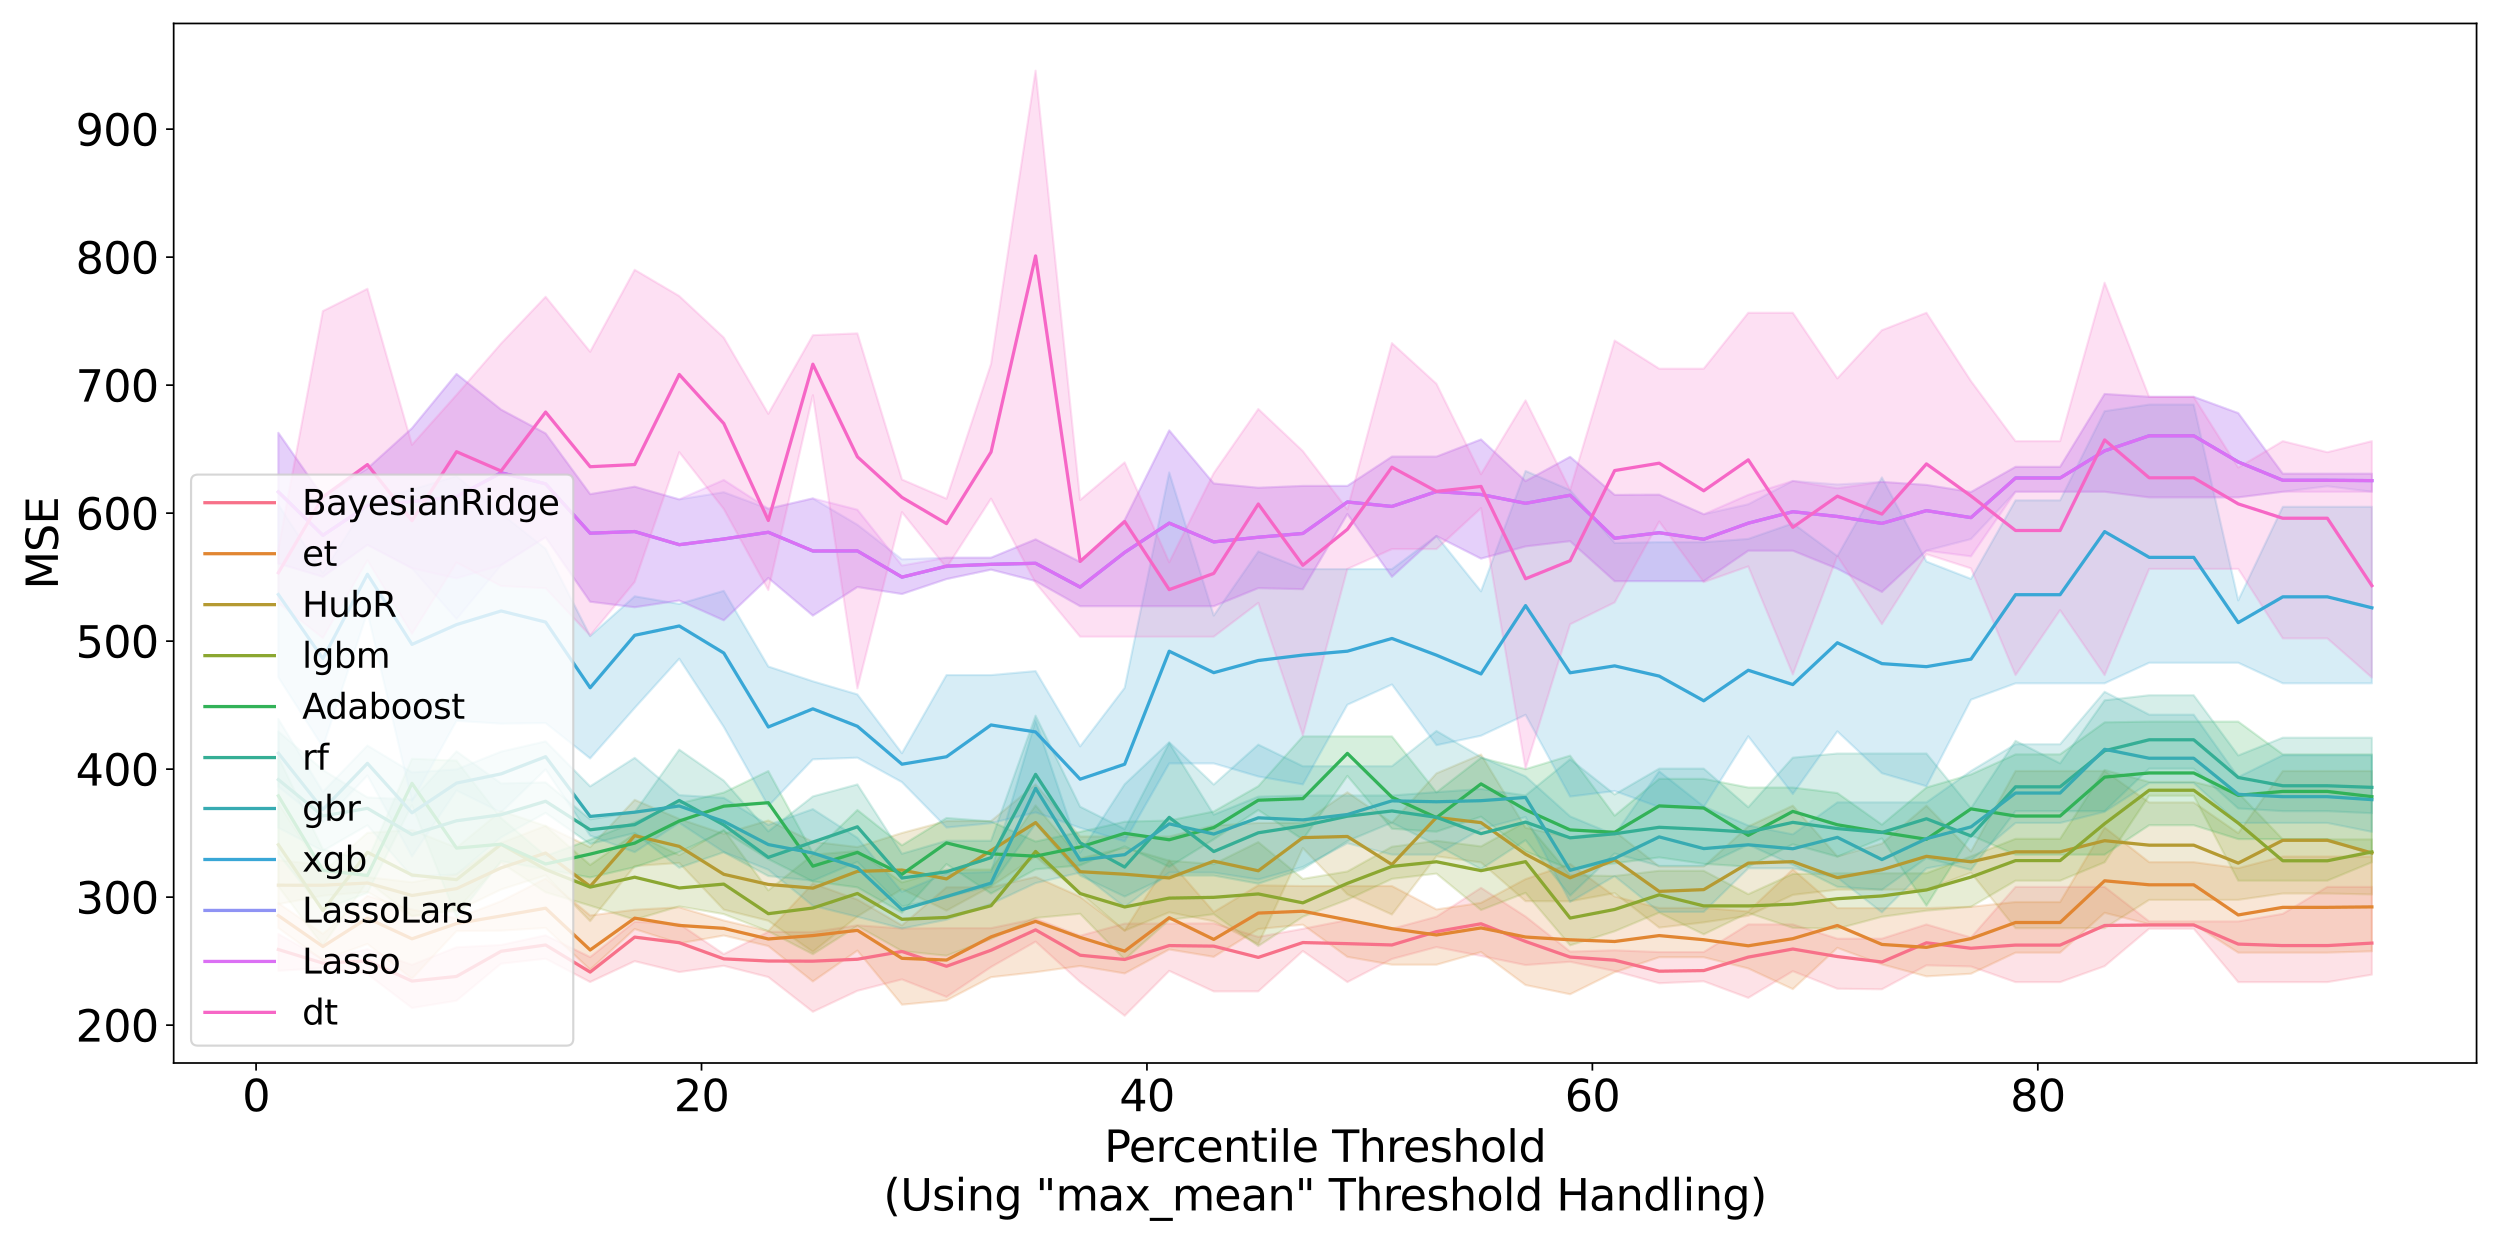 <?xml version="1.0" encoding="utf-8" standalone="no"?>
<!DOCTYPE svg PUBLIC "-//W3C//DTD SVG 1.1//EN"
  "http://www.w3.org/Graphics/SVG/1.1/DTD/svg11.dtd">
<svg xmlns:xlink="http://www.w3.org/1999/xlink" width="1152pt" height="576pt" viewBox="0 0 1152 576" xmlns="http://www.w3.org/2000/svg" version="1.1">
 <defs>
  <style type="text/css">*{stroke-linejoin: round; stroke-linecap: butt}</style>
 </defs>
 <g id="figure_1">
  <g id="patch_1">
   <path d="M 0 576 
L 1152 576 
L 1152 0 
L 0 0 
z
" style="fill: #ffffff"/>
  </g>
  <g id="axes_1">
   <g id="patch_2">
    <path d="M 80.03 489.832 
L 1141.2 489.832 
L 1141.2 10.8 
L 80.03 10.8 
z
" style="fill: #ffffff"/>
   </g>
   <g id="PolyCollection_1">
    <defs>
     <path id="md645082aab" d="M 128.265 -145.647 
L 128.265 -128.637 
L 148.791 -129.919 
L 169.316 -127.141 
L 189.842 -111.522 
L 210.367 -114.89 
L 230.893 -131.924 
L 251.418 -134.223 
L 271.944 -123.492 
L 292.469 -133.086 
L 312.995 -128.08 
L 333.52 -130.968 
L 354.046 -125.778 
L 374.571 -109.766 
L 395.097 -119.433 
L 415.622 -124.704 
L 436.148 -116.627 
L 456.674 -130.408 
L 477.199 -142.094 
L 497.725 -123.529 
L 518.25 -107.942 
L 538.776 -128.631 
L 559.301 -119.153 
L 579.827 -119.182 
L 600.352 -137.773 
L 620.878 -123.456 
L 641.403 -134.106 
L 661.929 -139.581 
L 682.454 -135.508 
L 702.98 -131.312 
L 723.505 -132.815 
L 744.031 -128.572 
L 764.556 -122.922 
L 785.082 -123.818 
L 805.608 -116.184 
L 826.133 -128.489 
L 846.659 -120.389 
L 867.184 -120.137 
L 887.71 -131.175 
L 908.235 -130.65 
L 928.761 -123.431 
L 949.286 -123.431 
L 969.812 -130.787 
L 990.337 -148.055 
L 1010.863 -148.055 
L 1031.388 -123.431 
L 1051.914 -123.431 
L 1072.439 -123.431 
L 1092.965 -126.876 
L 1092.965 -167.308 
L 1092.965 -167.308 
L 1072.439 -167.308 
L 1051.914 -154.896 
L 1031.388 -151.402 
L 1010.863 -151.402 
L 990.337 -151.402 
L 969.812 -167.308 
L 949.286 -167.308 
L 928.761 -167.308 
L 908.235 -144 
L 887.71 -150.024 
L 867.184 -143.455 
L 846.659 -143.455 
L 826.133 -150.024 
L 805.608 -150.024 
L 785.082 -137.288 
L 764.556 -137.288 
L 744.031 -138.098 
L 723.505 -137.508 
L 702.98 -153.656 
L 682.454 -166.889 
L 661.929 -153.57 
L 641.403 -148.002 
L 620.878 -152.047 
L 600.352 -148.002 
L 579.827 -144.279 
L 559.301 -150.5 
L 538.776 -150.399 
L 518.25 -150.399 
L 497.725 -144.786 
L 477.199 -152.62 
L 456.674 -148.317 
L 436.148 -148.317 
L 415.622 -148.15 
L 395.097 -149.629 
L 374.571 -146.504 
L 354.046 -146.607 
L 333.52 -136.336 
L 312.995 -150.238 
L 292.469 -151.253 
L 271.944 -134.968 
L 251.418 -145.013 
L 230.893 -140.562 
L 210.367 -139.501 
L 189.842 -131.402 
L 169.316 -138.613 
L 148.791 -133.952 
L 128.265 -145.647 
z
" style="stroke: #f77189; stroke-opacity: 0.2"/>
    </defs>
    <g clip-path="url(#p58da1c7636)">
     <use xlink:href="#md645082aab" x="0" y="576" style="fill: #f77189; fill-opacity: 0.2; stroke: #f77189; stroke-opacity: 0.2"/>
    </g>
   </g>
   <g id="PolyCollection_2">
    <defs>
     <path id="m5a3604831f" d="M 128.265 -159.855 
L 128.265 -148.362 
L 148.791 -133.475 
L 169.316 -141.004 
L 189.842 -125.026 
L 210.367 -146.947 
L 230.893 -147.149 
L 251.418 -148.404 
L 271.944 -129.171 
L 292.469 -147.899 
L 312.995 -141.291 
L 333.52 -144.926 
L 354.046 -140.072 
L 374.571 -123.75 
L 395.097 -137.97 
L 415.622 -113.048 
L 436.148 -115.04 
L 456.674 -125.711 
L 477.199 -128.018 
L 497.725 -130.899 
L 518.25 -127.451 
L 538.776 -138.503 
L 559.301 -135.082 
L 579.827 -147.892 
L 600.352 -149.922 
L 620.878 -135.081 
L 641.403 -131.462 
L 661.929 -131.462 
L 682.454 -137.293 
L 702.98 -122.1 
L 723.505 -117.84 
L 744.031 -127.999 
L 764.556 -134.901 
L 785.082 -134.901 
L 805.608 -129.739 
L 826.133 -120.219 
L 846.659 -139.236 
L 867.184 -131.629 
L 887.71 -126.091 
L 908.235 -127.299 
L 928.761 -137.025 
L 949.286 -137.025 
L 969.812 -155.368 
L 990.337 -150.191 
L 1010.863 -150.191 
L 1031.388 -137.025 
L 1051.914 -137.025 
L 1072.439 -137.025 
L 1092.965 -137.651 
L 1092.965 -181.296 
L 1092.965 -181.296 
L 1072.439 -181.296 
L 1051.914 -181.296 
L 1031.388 -175.945 
L 1010.863 -178.722 
L 990.337 -178.722 
L 969.812 -194.686 
L 949.286 -160.345 
L 928.761 -160.345 
L 908.235 -158.153 
L 887.71 -157.536 
L 867.184 -157.536 
L 846.659 -157.536 
L 826.133 -175.393 
L 805.608 -156.01 
L 785.082 -157.605 
L 764.556 -157.605 
L 744.031 -162.915 
L 723.505 -177.911 
L 702.98 -170.898 
L 682.454 -159.967 
L 661.929 -156.94 
L 641.403 -167.71 
L 620.878 -167.71 
L 600.352 -167.71 
L 579.827 -168.026 
L 559.301 -155.752 
L 538.776 -179.473 
L 518.25 -147.233 
L 497.725 -162.748 
L 477.199 -171.921 
L 456.674 -167.148 
L 436.148 -167.148 
L 415.622 -149.586 
L 395.097 -161.481 
L 374.571 -168.894 
L 354.046 -146.973 
L 333.52 -151.837 
L 312.995 -157.911 
L 292.469 -156.797 
L 271.944 -154.148 
L 251.418 -171.195 
L 230.893 -160.743 
L 210.367 -152.829 
L 189.842 -156.902 
L 169.316 -163.224 
L 148.791 -145.7 
L 128.265 -159.855 
z
" style="stroke: #e18632; stroke-opacity: 0.2"/>
    </defs>
    <g clip-path="url(#p58da1c7636)">
     <use xlink:href="#m5a3604831f" x="0" y="576" style="fill: #e18632; fill-opacity: 0.2; stroke: #e18632; stroke-opacity: 0.2"/>
    </g>
   </g>
   <g id="PolyCollection_3">
    <defs>
     <path id="mfe758593ea" d="M 128.265 -179.635 
L 128.265 -159.371 
L 148.791 -163.237 
L 169.316 -164.98 
L 189.842 -153.627 
L 210.367 -156.185 
L 230.893 -166.108 
L 251.418 -172.635 
L 271.944 -151.53 
L 292.469 -176.936 
L 312.995 -178.355 
L 333.52 -156.844 
L 354.046 -151.716 
L 374.571 -137.427 
L 395.097 -153.703 
L 415.622 -166.308 
L 436.148 -156.414 
L 456.674 -167.51 
L 477.199 -181.285 
L 497.725 -164.544 
L 518.25 -147.139 
L 538.776 -155.618 
L 559.301 -151.471 
L 579.827 -140.95 
L 600.352 -185.199 
L 620.878 -163.891 
L 641.403 -154.588 
L 661.929 -181.414 
L 682.454 -178.578 
L 702.98 -160.745 
L 723.505 -160.687 
L 744.031 -164.449 
L 764.556 -148.547 
L 785.082 -150.968 
L 805.608 -154.021 
L 826.133 -163.636 
L 846.659 -166.053 
L 867.184 -166.053 
L 887.71 -166.053 
L 908.235 -173.833 
L 928.761 -148.303 
L 949.286 -148.303 
L 969.812 -148.303 
L 990.337 -161.341 
L 1010.863 -161.341 
L 1031.388 -161.341 
L 1051.914 -164.276 
L 1072.439 -164.276 
L 1092.965 -163.844 
L 1092.965 -220.709 
L 1092.965 -220.709 
L 1072.439 -220.709 
L 1051.914 -220.709 
L 1031.388 -192.082 
L 1010.863 -206.222 
L 990.337 -206.222 
L 969.812 -220.709 
L 949.286 -220.709 
L 928.761 -220.709 
L 908.235 -183.645 
L 887.71 -204.756 
L 867.184 -187.273 
L 846.659 -181.341 
L 826.133 -204.756 
L 805.608 -195.178 
L 785.082 -176.694 
L 764.556 -176.694 
L 744.031 -192.958 
L 723.505 -190.065 
L 702.98 -194.56 
L 682.454 -228.298 
L 661.929 -219.626 
L 641.403 -196.86 
L 620.878 -210.925 
L 600.352 -196.86 
L 579.827 -196.793 
L 559.301 -195.555 
L 538.776 -190.512 
L 518.25 -190.512 
L 497.725 -190.512 
L 477.199 -214.613 
L 456.674 -197.653 
L 436.148 -197.653 
L 415.622 -192.152 
L 395.097 -185.667 
L 374.571 -188.123 
L 354.046 -197.929 
L 333.52 -191.775 
L 312.995 -198.636 
L 292.469 -207.426 
L 271.944 -185.615 
L 251.418 -195.467 
L 230.893 -187.577 
L 210.367 -173.103 
L 189.842 -169.452 
L 169.316 -171.815 
L 148.791 -177.553 
L 128.265 -179.635 
z
" style="stroke: #b59a32; stroke-opacity: 0.2"/>
    </defs>
    <g clip-path="url(#p58da1c7636)">
     <use xlink:href="#mfe758593ea" x="0" y="576" style="fill: #b59a32; fill-opacity: 0.2; stroke: #b59a32; stroke-opacity: 0.2"/>
    </g>
   </g>
   <g id="PolyCollection_4">
    <defs>
     <path id="m1a1500fd12" d="M 128.265 -205.967 
L 128.265 -167.538 
L 148.791 -140.285 
L 169.316 -169.89 
L 189.842 -153.948 
L 210.367 -156.794 
L 230.893 -178.485 
L 251.418 -164.841 
L 271.944 -158.707 
L 292.469 -152.217 
L 312.995 -158.344 
L 333.52 -154.782 
L 354.046 -146.903 
L 374.571 -136.301 
L 395.097 -149.3 
L 415.622 -137.737 
L 436.148 -135.615 
L 456.674 -143.34 
L 477.199 -153.005 
L 497.725 -154.943 
L 518.25 -133.849 
L 538.776 -152.113 
L 559.301 -154.752 
L 579.827 -140.072 
L 600.352 -153.573 
L 620.878 -161.417 
L 641.403 -171.02 
L 661.929 -173.445 
L 682.454 -156.661 
L 702.98 -164.565 
L 723.505 -140.397 
L 744.031 -146.867 
L 764.556 -155.456 
L 785.082 -145.469 
L 805.608 -155.331 
L 826.133 -148.447 
L 846.659 -148.062 
L 867.184 -153.557 
L 887.71 -156.366 
L 908.235 -158.136 
L 928.761 -170.182 
L 949.286 -170.182 
L 969.812 -178.658 
L 990.337 -209.318 
L 1010.863 -209.318 
L 1031.388 -170.182 
L 1051.914 -170.182 
L 1072.439 -170.182 
L 1092.965 -178.658 
L 1092.965 -189.219 
L 1092.965 -189.219 
L 1072.439 -189.219 
L 1051.914 -189.219 
L 1031.388 -210.616 
L 1010.863 -215.682 
L 990.337 -215.682 
L 969.812 -221.201 
L 949.286 -189.464 
L 928.761 -189.464 
L 908.235 -181.415 
L 887.71 -173.582 
L 867.184 -173.582 
L 846.659 -173.582 
L 826.133 -173.286 
L 805.608 -163.957 
L 785.082 -174.741 
L 764.556 -174.741 
L 744.031 -172.339 
L 723.505 -172.715 
L 702.98 -197.253 
L 682.454 -185.972 
L 661.929 -188.564 
L 641.403 -185.836 
L 620.878 -174.423 
L 600.352 -171.02 
L 579.827 -187.972 
L 559.301 -177.818 
L 538.776 -179.391 
L 518.25 -185.415 
L 497.725 -180.404 
L 477.199 -204.875 
L 456.674 -175.264 
L 436.148 -175.264 
L 415.622 -169.388 
L 395.097 -183.859 
L 374.571 -182.154 
L 354.046 -165.721 
L 333.52 -193.656 
L 312.995 -181.945 
L 292.469 -191.826 
L 271.944 -177.392 
L 251.418 -195.4 
L 230.893 -202.286 
L 210.367 -185.398 
L 189.842 -193.568 
L 169.316 -192.24 
L 148.791 -174.151 
L 128.265 -205.967 
z
" style="stroke: #8ba731; stroke-opacity: 0.2"/>
    </defs>
    <g clip-path="url(#p58da1c7636)">
     <use xlink:href="#m1a1500fd12" x="0" y="576" style="fill: #8ba731; fill-opacity: 0.2; stroke: #8ba731; stroke-opacity: 0.2"/>
    </g>
   </g>
   <g id="PolyCollection_5">
    <defs>
     <path id="mc5f72f56f3" d="M 128.265 -227.183 
L 128.265 -182.456 
L 148.791 -156.725 
L 169.316 -164.595 
L 189.842 -205.009 
L 210.367 -153.298 
L 230.893 -179.186 
L 251.418 -175.39 
L 271.944 -171.67 
L 292.469 -176.411 
L 312.995 -183.348 
L 333.52 -192.96 
L 354.046 -180.132 
L 374.571 -169.806 
L 395.097 -167.096 
L 415.622 -155.438 
L 436.148 -177.832 
L 456.674 -164.272 
L 477.199 -175.4 
L 497.725 -177.236 
L 518.25 -186.002 
L 538.776 -176.545 
L 559.301 -189.228 
L 579.827 -202.727 
L 600.352 -189.131 
L 620.878 -218.463 
L 641.403 -194.112 
L 661.929 -192.748 
L 682.454 -199.659 
L 702.98 -183.679 
L 723.505 -175.481 
L 744.031 -178.152 
L 764.556 -180.91 
L 785.082 -177.946 
L 805.608 -176.643 
L 826.133 -186.941 
L 846.659 -181.262 
L 867.184 -189.634 
L 887.71 -158.673 
L 908.235 -191.065 
L 928.761 -182.171 
L 949.286 -182.171 
L 969.812 -182.171 
L 990.337 -195.738 
L 1010.863 -195.738 
L 1031.388 -189.339 
L 1051.914 -189.339 
L 1072.439 -189.339 
L 1092.965 -182.122 
L 1092.965 -228.388 
L 1092.965 -228.388 
L 1072.439 -228.388 
L 1051.914 -228.388 
L 1031.388 -243.474 
L 1010.863 -243.474 
L 990.337 -243.474 
L 969.812 -243.151 
L 949.286 -228.388 
L 928.761 -228.388 
L 908.235 -219.108 
L 887.71 -213.102 
L 867.184 -196.011 
L 846.659 -210.573 
L 826.133 -213.102 
L 805.608 -213.102 
L 785.082 -217.117 
L 764.556 -217.117 
L 744.031 -200.131 
L 723.505 -227.794 
L 702.98 -221.573 
L 682.454 -226.795 
L 661.929 -210.883 
L 641.403 -236.668 
L 620.878 -236.668 
L 600.352 -236.668 
L 579.827 -213.707 
L 559.301 -202.061 
L 538.776 -197.906 
L 518.25 -197.358 
L 497.725 -192.656 
L 477.199 -188.216 
L 456.674 -197.515 
L 436.148 -199.072 
L 415.622 -186.474 
L 395.097 -202.751 
L 374.571 -182.846 
L 354.046 -220.7 
L 333.52 -210.773 
L 312.995 -205.799 
L 292.469 -197.111 
L 271.944 -189.062 
L 251.418 -181.58 
L 230.893 -199.043 
L 210.367 -225.49 
L 189.842 -226.374 
L 169.316 -179.352 
L 148.791 -184.64 
L 128.265 -227.183 
z
" style="stroke: #32b258; stroke-opacity: 0.2"/>
    </defs>
    <g clip-path="url(#p58da1c7636)">
     <use xlink:href="#mc5f72f56f3" x="0" y="576" style="fill: #32b258; fill-opacity: 0.2; stroke: #32b258; stroke-opacity: 0.2"/>
    </g>
   </g>
   <g id="PolyCollection_6">
    <defs>
     <path id="md3f7d5e38e" d="M 128.265 -238.944 
L 128.265 -194.549 
L 148.791 -183.865 
L 169.316 -195.665 
L 189.842 -172.004 
L 210.367 -173.078 
L 230.893 -190.135 
L 251.418 -201.385 
L 271.944 -187.094 
L 292.469 -192.143 
L 312.995 -176.166 
L 333.52 -183.301 
L 354.046 -172.323 
L 374.571 -170.15 
L 395.097 -178.842 
L 415.622 -158.331 
L 436.148 -162.493 
L 456.674 -167.822 
L 477.199 -196.429 
L 497.725 -172.54 
L 518.25 -162.875 
L 538.776 -172.54 
L 559.301 -172.54 
L 579.827 -168.815 
L 600.352 -175.523 
L 620.878 -188.428 
L 641.403 -196.935 
L 661.929 -186.614 
L 682.454 -175.523 
L 702.98 -188.842 
L 723.505 -163.307 
L 744.031 -182.713 
L 764.556 -176.988 
L 785.082 -176.988 
L 805.608 -186.761 
L 826.133 -177.538 
L 846.659 -167.363 
L 867.184 -165.993 
L 887.71 -180.624 
L 908.235 -175.141 
L 928.761 -202.223 
L 949.286 -202.223 
L 969.812 -202.223 
L 990.337 -221.832 
L 1010.863 -221.832 
L 1031.388 -203.459 
L 1051.914 -202.223 
L 1072.439 -202.223 
L 1092.965 -201.261 
L 1092.965 -236.078 
L 1092.965 -236.078 
L 1072.439 -236.078 
L 1051.914 -236.078 
L 1031.388 -227.877 
L 1010.863 -255.624 
L 990.337 -255.624 
L 969.812 -253.301 
L 949.286 -224.235 
L 928.761 -234.623 
L 908.235 -203.574 
L 887.71 -228.773 
L 867.184 -228.773 
L 846.659 -228.773 
L 826.133 -226.865 
L 805.608 -204 
L 785.082 -221.821 
L 764.556 -221.821 
L 744.031 -209.909 
L 723.505 -226.124 
L 702.98 -209.457 
L 682.454 -212.442 
L 661.929 -210.987 
L 641.403 -209.433 
L 620.878 -209.433 
L 600.352 -209.433 
L 579.827 -208.9 
L 559.301 -200.612 
L 538.776 -233.631 
L 518.25 -193.974 
L 497.725 -204.273 
L 477.199 -246.212 
L 456.674 -188.57 
L 436.148 -188.57 
L 415.622 -182.578 
L 395.097 -214.533 
L 374.571 -209 
L 354.046 -192.921 
L 333.52 -216.275 
L 312.995 -230.56 
L 292.469 -201.706 
L 271.944 -198.44 
L 251.418 -215.473 
L 230.893 -214.978 
L 210.367 -229.777 
L 189.842 -207.547 
L 169.316 -208.551 
L 148.791 -221.202 
L 128.265 -238.944 
z
" style="stroke: #35ae95; stroke-opacity: 0.2"/>
    </defs>
    <g clip-path="url(#p58da1c7636)">
     <use xlink:href="#md3f7d5e38e" x="0" y="576" style="fill: #35ae95; fill-opacity: 0.2; stroke: #35ae95; stroke-opacity: 0.2"/>
    </g>
   </g>
   <g id="PolyCollection_7">
    <defs>
     <path id="meecc574af2" d="M 128.265 -244.672 
L 128.265 -213.511 
L 148.791 -197.101 
L 169.316 -218.633 
L 189.842 -181.329 
L 210.367 -211.715 
L 230.893 -201.651 
L 251.418 -221.417 
L 271.944 -190.954 
L 292.469 -183.317 
L 312.995 -196.864 
L 333.52 -183.381 
L 354.046 -175.256 
L 374.571 -158.614 
L 395.097 -153.525 
L 415.622 -148.15 
L 436.148 -152.208 
L 456.674 -159.473 
L 477.199 -169.092 
L 497.725 -173.917 
L 518.25 -158.02 
L 538.776 -173.917 
L 559.301 -173.917 
L 579.827 -170.727 
L 600.352 -176.511 
L 620.878 -187.429 
L 641.403 -182.186 
L 661.929 -182.186 
L 682.454 -193.97 
L 702.98 -199.483 
L 723.505 -160.414 
L 744.031 -172.275 
L 764.556 -155.797 
L 785.082 -155.797 
L 805.608 -175.887 
L 826.133 -175.887 
L 846.659 -171.575 
L 867.184 -155.606 
L 887.71 -175.887 
L 908.235 -179.582 
L 928.761 -196.786 
L 949.286 -196.786 
L 969.812 -201.901 
L 990.337 -215.184 
L 1010.863 -215.184 
L 1031.388 -196.786 
L 1051.914 -196.786 
L 1072.439 -196.786 
L 1092.965 -192.685 
L 1092.965 -228.001 
L 1092.965 -228.001 
L 1072.439 -228.001 
L 1051.914 -228.001 
L 1031.388 -217.925 
L 1010.863 -246.686 
L 990.337 -246.686 
L 969.812 -257.213 
L 949.286 -233.043 
L 928.761 -233.043 
L 908.235 -220.734 
L 887.71 -206.263 
L 867.184 -206.263 
L 846.659 -206.263 
L 826.133 -191.522 
L 805.608 -195.601 
L 785.082 -204.389 
L 764.556 -220.578 
L 744.031 -191.344 
L 723.505 -199.806 
L 702.98 -218.237 
L 682.454 -227.141 
L 661.929 -239.172 
L 641.403 -222.915 
L 620.878 -222.915 
L 600.352 -222.915 
L 579.827 -232.871 
L 559.301 -214.479 
L 538.776 -233.99 
L 518.25 -214.612 
L 497.725 -183.061 
L 477.199 -244.025 
L 456.674 -174.188 
L 436.148 -173.55 
L 415.622 -165.07 
L 395.097 -189.935 
L 374.571 -203.151 
L 354.046 -195.858 
L 333.52 -208.334 
L 312.995 -209.606 
L 292.469 -226.798 
L 271.944 -213.632 
L 251.418 -234.385 
L 230.893 -229.659 
L 210.367 -221.466 
L 189.842 -220.074 
L 169.316 -232.458 
L 148.791 -211.136 
L 128.265 -244.672 
z
" style="stroke: #37abb2; stroke-opacity: 0.2"/>
    </defs>
    <g clip-path="url(#p58da1c7636)">
     <use xlink:href="#meecc574af2" x="0" y="576" style="fill: #37abb2; fill-opacity: 0.2; stroke: #37abb2; stroke-opacity: 0.2"/>
    </g>
   </g>
   <g id="PolyCollection_8">
    <defs>
     <path id="mbe6d8006da" d="M 128.265 -343.463 
L 128.265 -263.895 
L 148.791 -231.761 
L 169.316 -293.957 
L 189.842 -206.754 
L 210.367 -243.839 
L 230.893 -242.542 
L 251.418 -242.825 
L 271.944 -226.526 
L 292.469 -249.774 
L 312.995 -272.449 
L 333.52 -241.042 
L 354.046 -204.561 
L 374.571 -226.09 
L 395.097 -226.857 
L 415.622 -215.595 
L 436.148 -194.683 
L 456.674 -196.681 
L 477.199 -201.654 
L 497.725 -194.55 
L 518.25 -188.309 
L 538.776 -224.218 
L 559.301 -224.218 
L 579.827 -218.201 
L 600.352 -214.551 
L 620.878 -251.258 
L 641.403 -260.585 
L 661.929 -232.633 
L 682.454 -236.981 
L 702.98 -246.604 
L 723.505 -208.947 
L 744.031 -211.508 
L 764.556 -204.094 
L 785.082 -204.094 
L 805.608 -236.704 
L 826.133 -210.122 
L 846.659 -238.99 
L 867.184 -219.712 
L 887.71 -213.702 
L 908.235 -253.581 
L 928.761 -261.122 
L 949.286 -261.122 
L 969.812 -261.122 
L 990.337 -270.598 
L 1010.863 -270.598 
L 1031.388 -270.598 
L 1051.914 -261.122 
L 1072.439 -261.122 
L 1092.965 -261.122 
L 1092.965 -342.465 
L 1092.965 -342.465 
L 1072.439 -342.465 
L 1051.914 -342.465 
L 1031.388 -299.355 
L 1010.863 -389.575 
L 990.337 -389.575 
L 969.812 -386.545 
L 949.286 -345.439 
L 928.761 -345.439 
L 908.235 -309.241 
L 887.71 -317.23 
L 867.184 -356.002 
L 846.659 -319.751 
L 826.133 -334.827 
L 805.608 -327.676 
L 785.082 -326.16 
L 764.556 -326.16 
L 744.031 -325.799 
L 723.505 -350.146 
L 702.98 -358.977 
L 682.454 -303.513 
L 661.929 -329.082 
L 641.403 -313.766 
L 620.878 -313.766 
L 600.352 -313.766 
L 579.827 -321.908 
L 559.301 -292.358 
L 538.776 -358.282 
L 518.25 -259.048 
L 497.725 -232.078 
L 477.199 -266.763 
L 456.674 -264.921 
L 436.148 -264.921 
L 415.622 -228.922 
L 395.097 -256.002 
L 374.571 -262.05 
L 354.046 -268.858 
L 333.52 -303.745 
L 312.995 -297.69 
L 292.469 -301.225 
L 271.944 -282.886 
L 251.418 -323.126 
L 230.893 -339.453 
L 210.367 -356.638 
L 189.842 -350.412 
L 169.316 -344.557 
L 148.791 -312.03 
L 128.265 -343.463 
z
" style="stroke: #39a7d6; stroke-opacity: 0.2"/>
    </defs>
    <g clip-path="url(#p58da1c7636)">
     <use xlink:href="#mbe6d8006da" x="0" y="576" style="fill: #39a7d6; fill-opacity: 0.2; stroke: #39a7d6; stroke-opacity: 0.2"/>
    </g>
   </g>
   <g id="PolyCollection_9">
    <defs>
     <path id="m6228dbd2ad" d="M 128.265 -376.533 
L 128.265 -316.323 
L 148.791 -310.198 
L 169.316 -324.911 
L 189.842 -314.126 
L 210.367 -290.691 
L 230.893 -315.566 
L 251.418 -328.439 
L 271.944 -298.736 
L 292.469 -296.178 
L 312.995 -299.281 
L 333.52 -290.147 
L 354.046 -309.684 
L 374.571 -292.329 
L 395.097 -305.497 
L 415.622 -302.265 
L 436.148 -309.153 
L 456.674 -313.524 
L 477.199 -308.261 
L 497.725 -296.662 
L 518.25 -296.662 
L 538.776 -296.662 
L 559.301 -296.662 
L 579.827 -304.992 
L 600.352 -304.492 
L 620.878 -339.175 
L 641.403 -310.193 
L 661.929 -328.994 
L 682.454 -318.596 
L 702.98 -324.242 
L 723.505 -326.63 
L 744.031 -308.233 
L 764.556 -308.214 
L 785.082 -308.214 
L 805.608 -322.266 
L 826.133 -322.266 
L 846.659 -313.985 
L 867.184 -303.257 
L 887.71 -322.266 
L 908.235 -327.605 
L 928.761 -349.42 
L 949.286 -349.42 
L 969.812 -349.42 
L 990.337 -346.838 
L 1010.863 -346.838 
L 1031.388 -346.838 
L 1051.914 -349.42 
L 1072.439 -351.928 
L 1092.965 -349.42 
L 1092.965 -357.721 
L 1092.965 -357.721 
L 1072.439 -357.721 
L 1051.914 -357.721 
L 1031.388 -385.639 
L 1010.863 -393.16 
L 990.337 -393.16 
L 969.812 -394.46 
L 949.286 -360.875 
L 928.761 -360.875 
L 908.235 -349.253 
L 887.71 -352.559 
L 867.184 -353.939 
L 846.659 -352.76 
L 826.133 -354.382 
L 805.608 -343.627 
L 785.082 -339.041 
L 764.556 -348.039 
L 744.031 -347.953 
L 723.505 -365.48 
L 702.98 -354.33 
L 682.454 -373.507 
L 661.929 -365.597 
L 641.403 -365.597 
L 620.878 -352.125 
L 600.352 -352.125 
L 579.827 -351.263 
L 559.301 -353.202 
L 538.776 -377.671 
L 518.25 -336.322 
L 497.725 -317.041 
L 477.199 -327.446 
L 456.674 -319.024 
L 436.148 -319.024 
L 415.622 -318.247 
L 395.097 -334.185 
L 374.571 -346.321 
L 354.046 -341.573 
L 333.52 -349.179 
L 312.995 -345.876 
L 292.469 -351.745 
L 271.944 -348.298 
L 251.418 -376.279 
L 230.893 -387.25 
L 210.367 -403.707 
L 189.842 -378.676 
L 169.316 -360.106 
L 148.791 -347.147 
L 128.265 -376.533 
z
" style="stroke: #8f93f4; stroke-opacity: 0.2"/>
    </defs>
    <g clip-path="url(#p58da1c7636)">
     <use xlink:href="#m6228dbd2ad" x="0" y="576" style="fill: #8f93f4; fill-opacity: 0.2; stroke: #8f93f4; stroke-opacity: 0.2"/>
    </g>
   </g>
   <g id="PolyCollection_10">
    <defs>
     <path id="m20f732be94" d="M 128.265 -376.548 
L 128.265 -316.335 
L 148.791 -310.202 
L 169.316 -324.915 
L 189.842 -314.122 
L 210.367 -309.494 
L 230.893 -315.569 
L 251.418 -328.454 
L 271.944 -298.725 
L 292.469 -296.2 
L 312.995 -299.306 
L 333.52 -290.194 
L 354.046 -309.694 
L 374.571 -292.355 
L 395.097 -305.522 
L 415.622 -302.293 
L 436.148 -309.191 
L 456.674 -313.511 
L 477.199 -308.255 
L 497.725 -296.681 
L 518.25 -296.681 
L 538.776 -296.681 
L 559.301 -296.681 
L 579.827 -305.006 
L 600.352 -304.513 
L 620.878 -339.116 
L 641.403 -310.253 
L 661.929 -328.974 
L 682.454 -318.583 
L 702.98 -324.216 
L 723.505 -326.656 
L 744.031 -308.183 
L 764.556 -308.204 
L 785.082 -308.204 
L 805.608 -322.237 
L 826.133 -322.237 
L 846.659 -313.929 
L 867.184 -303.22 
L 887.71 -322.237 
L 908.235 -319.632 
L 928.761 -349.384 
L 949.286 -349.384 
L 969.812 -349.384 
L 990.337 -346.785 
L 1010.863 -346.785 
L 1031.388 -346.785 
L 1051.914 -349.384 
L 1072.439 -349.384 
L 1092.965 -349.384 
L 1092.965 -357.695 
L 1092.965 -357.695 
L 1072.439 -357.695 
L 1051.914 -357.695 
L 1031.388 -385.618 
L 1010.863 -393.107 
L 990.337 -393.107 
L 969.812 -394.443 
L 949.286 -360.855 
L 928.761 -360.855 
L 908.235 -349.253 
L 887.71 -352.541 
L 867.184 -353.938 
L 846.659 -350.989 
L 826.133 -354.37 
L 805.608 -347.968 
L 785.082 -339.02 
L 764.556 -348.051 
L 744.031 -347.934 
L 723.505 -365.486 
L 702.98 -354.28 
L 682.454 -373.492 
L 661.929 -365.575 
L 641.403 -365.575 
L 620.878 -352.045 
L 600.352 -352.045 
L 579.827 -351.207 
L 559.301 -353.184 
L 538.776 -377.675 
L 518.25 -336.355 
L 497.725 -317.049 
L 477.199 -327.477 
L 456.674 -319.012 
L 436.148 -319.012 
L 415.622 -315.399 
L 395.097 -341.124 
L 374.571 -346.355 
L 354.046 -341.591 
L 333.52 -354.83 
L 312.995 -345.887 
L 292.469 -351.72 
L 271.944 -348.272 
L 251.418 -376.234 
L 230.893 -387.229 
L 210.367 -403.652 
L 189.842 -378.641 
L 169.316 -360.126 
L 148.791 -347.128 
L 128.265 -376.548 
z
" style="stroke: #db70f4; stroke-opacity: 0.2"/>
    </defs>
    <g clip-path="url(#p58da1c7636)">
     <use xlink:href="#m20f732be94" x="0" y="576" style="fill: #db70f4; fill-opacity: 0.2; stroke: #db70f4; stroke-opacity: 0.2"/>
    </g>
   </g>
   <g id="PolyCollection_11">
    <defs>
     <path id="meac15500c8" d="M 128.265 -323.178 
L 128.265 -298.128 
L 148.791 -281.988 
L 169.316 -317.832 
L 189.842 -283.942 
L 210.367 -316.779 
L 230.893 -305.947 
L 251.418 -304.933 
L 271.944 -283.129 
L 292.469 -307.86 
L 312.995 -367.621 
L 333.52 -341.453 
L 354.046 -304.089 
L 374.571 -393.864 
L 395.097 -258.826 
L 415.622 -339.998 
L 436.148 -314.383 
L 456.674 -346.203 
L 477.199 -307.373 
L 497.725 -282.622 
L 518.25 -282.622 
L 538.776 -282.622 
L 559.301 -282.622 
L 579.827 -298.198 
L 600.352 -237.2 
L 620.878 -313.825 
L 641.403 -322.981 
L 661.929 -322.981 
L 682.454 -341.832 
L 702.98 -221.888 
L 723.505 -288.342 
L 744.031 -298.409 
L 764.556 -335.681 
L 785.082 -307.773 
L 805.608 -315 
L 826.133 -265.231 
L 846.659 -319.803 
L 867.184 -288.4 
L 887.71 -320.66 
L 908.235 -314.075 
L 928.761 -264.91 
L 949.286 -294.843 
L 969.812 -264.91 
L 990.337 -313.857 
L 1010.863 -313.857 
L 1031.388 -313.857 
L 1051.914 -281.842 
L 1072.439 -281.842 
L 1092.965 -263.803 
L 1092.965 -372.715 
L 1092.965 -372.715 
L 1072.439 -367.612 
L 1051.914 -372.715 
L 1031.388 -360.542 
L 1010.863 -393.088 
L 990.337 -393.088 
L 969.812 -445.721 
L 949.286 -372.715 
L 928.761 -372.715 
L 908.235 -400.382 
L 887.71 -431.875 
L 867.184 -423.833 
L 846.659 -401.637 
L 826.133 -431.875 
L 805.608 -431.875 
L 785.082 -406.102 
L 764.556 -406.102 
L 744.031 -419.071 
L 723.505 -350.265 
L 702.98 -391.492 
L 682.454 -357.48 
L 661.929 -399.119 
L 641.403 -417.88 
L 620.878 -341.266 
L 600.352 -368.138 
L 579.827 -387.526 
L 559.301 -357.956 
L 538.776 -316.904 
L 518.25 -362.92 
L 497.725 -345.607 
L 477.199 -543.426 
L 456.674 -408.283 
L 436.148 -346.203 
L 415.622 -355.04 
L 395.097 -422.365 
L 374.571 -421.539 
L 354.046 -385.304 
L 333.52 -420.428 
L 312.995 -439.577 
L 292.469 -451.668 
L 271.944 -413.912 
L 251.418 -439.243 
L 230.893 -417.684 
L 210.367 -394.032 
L 189.842 -371.043 
L 169.316 -442.922 
L 148.791 -432.664 
L 128.265 -323.178 
z
" style="stroke: #f667c6; stroke-opacity: 0.2"/>
    </defs>
    <g clip-path="url(#p58da1c7636)">
     <use xlink:href="#meac15500c8" x="0" y="576" style="fill: #f667c6; fill-opacity: 0.2; stroke: #f667c6; stroke-opacity: 0.2"/>
    </g>
   </g>
   <g id="matplotlib.axis_1">
    <g id="xtick_1">
     <g id="line2d_1">
      <defs>
       <path id="ma36b7bb62b" d="M 0 0 
L 0 3.5 
" style="stroke: #000000; stroke-width: 0.8"/>
      </defs>
      <g>
       <use xlink:href="#ma36b7bb62b" x="118.002" y="489.832" style="stroke: #000000; stroke-width: 0.8"/>
      </g>
     </g>
     <g id="text_1">
      <!-- 0 -->
      <g transform="translate(111.64 512.029) scale(0.2 -0.2)">
       <defs>
        <path id="DejaVuSans-30" d="M 2034 4250 
Q 1547 4250 1301 3770 
Q 1056 3291 1056 2328 
Q 1056 1369 1301 889 
Q 1547 409 2034 409 
Q 2525 409 2770 889 
Q 3016 1369 3016 2328 
Q 3016 3291 2770 3770 
Q 2525 4250 2034 4250 
z
M 2034 4750 
Q 2819 4750 3233 4129 
Q 3647 3509 3647 2328 
Q 3647 1150 3233 529 
Q 2819 -91 2034 -91 
Q 1250 -91 836 529 
Q 422 1150 422 2328 
Q 422 3509 836 4129 
Q 1250 4750 2034 4750 
z
" transform="scale(0.016)"/>
       </defs>
       <use xlink:href="#DejaVuSans-30"/>
      </g>
     </g>
    </g>
    <g id="xtick_2">
     <g id="line2d_2">
      <g>
       <use xlink:href="#ma36b7bb62b" x="323.258" y="489.832" style="stroke: #000000; stroke-width: 0.8"/>
      </g>
     </g>
     <g id="text_2">
      <!-- 20 -->
      <g transform="translate(310.533 512.029) scale(0.2 -0.2)">
       <defs>
        <path id="DejaVuSans-32" d="M 1228 531 
L 3431 531 
L 3431 0 
L 469 0 
L 469 531 
Q 828 903 1448 1529 
Q 2069 2156 2228 2338 
Q 2531 2678 2651 2914 
Q 2772 3150 2772 3378 
Q 2772 3750 2511 3984 
Q 2250 4219 1831 4219 
Q 1534 4219 1204 4116 
Q 875 4013 500 3803 
L 500 4441 
Q 881 4594 1212 4672 
Q 1544 4750 1819 4750 
Q 2544 4750 2975 4387 
Q 3406 4025 3406 3419 
Q 3406 3131 3298 2873 
Q 3191 2616 2906 2266 
Q 2828 2175 2409 1742 
Q 1991 1309 1228 531 
z
" transform="scale(0.016)"/>
       </defs>
       <use xlink:href="#DejaVuSans-32"/>
       <use xlink:href="#DejaVuSans-30" x="63.623"/>
      </g>
     </g>
    </g>
    <g id="xtick_3">
     <g id="line2d_3">
      <g>
       <use xlink:href="#ma36b7bb62b" x="528.513" y="489.832" style="stroke: #000000; stroke-width: 0.8"/>
      </g>
     </g>
     <g id="text_3">
      <!-- 40 -->
      <g transform="translate(515.788 512.029) scale(0.2 -0.2)">
       <defs>
        <path id="DejaVuSans-34" d="M 2419 4116 
L 825 1625 
L 2419 1625 
L 2419 4116 
z
M 2253 4666 
L 3047 4666 
L 3047 1625 
L 3713 1625 
L 3713 1100 
L 3047 1100 
L 3047 0 
L 2419 0 
L 2419 1100 
L 313 1100 
L 313 1709 
L 2253 4666 
z
" transform="scale(0.016)"/>
       </defs>
       <use xlink:href="#DejaVuSans-34"/>
       <use xlink:href="#DejaVuSans-30" x="63.623"/>
      </g>
     </g>
    </g>
    <g id="xtick_4">
     <g id="line2d_4">
      <g>
       <use xlink:href="#ma36b7bb62b" x="733.768" y="489.832" style="stroke: #000000; stroke-width: 0.8"/>
      </g>
     </g>
     <g id="text_4">
      <!-- 60 -->
      <g transform="translate(721.043 512.029) scale(0.2 -0.2)">
       <defs>
        <path id="DejaVuSans-36" d="M 2113 2584 
Q 1688 2584 1439 2293 
Q 1191 2003 1191 1497 
Q 1191 994 1439 701 
Q 1688 409 2113 409 
Q 2538 409 2786 701 
Q 3034 994 3034 1497 
Q 3034 2003 2786 2293 
Q 2538 2584 2113 2584 
z
M 3366 4563 
L 3366 3988 
Q 3128 4100 2886 4159 
Q 2644 4219 2406 4219 
Q 1781 4219 1451 3797 
Q 1122 3375 1075 2522 
Q 1259 2794 1537 2939 
Q 1816 3084 2150 3084 
Q 2853 3084 3261 2657 
Q 3669 2231 3669 1497 
Q 3669 778 3244 343 
Q 2819 -91 2113 -91 
Q 1303 -91 875 529 
Q 447 1150 447 2328 
Q 447 3434 972 4092 
Q 1497 4750 2381 4750 
Q 2619 4750 2861 4703 
Q 3103 4656 3366 4563 
z
" transform="scale(0.016)"/>
       </defs>
       <use xlink:href="#DejaVuSans-36"/>
       <use xlink:href="#DejaVuSans-30" x="63.623"/>
      </g>
     </g>
    </g>
    <g id="xtick_5">
     <g id="line2d_5">
      <g>
       <use xlink:href="#ma36b7bb62b" x="939.024" y="489.832" style="stroke: #000000; stroke-width: 0.8"/>
      </g>
     </g>
     <g id="text_5">
      <!-- 80 -->
      <g transform="translate(926.299 512.029) scale(0.2 -0.2)">
       <defs>
        <path id="DejaVuSans-38" d="M 2034 2216 
Q 1584 2216 1326 1975 
Q 1069 1734 1069 1313 
Q 1069 891 1326 650 
Q 1584 409 2034 409 
Q 2484 409 2743 651 
Q 3003 894 3003 1313 
Q 3003 1734 2745 1975 
Q 2488 2216 2034 2216 
z
M 1403 2484 
Q 997 2584 770 2862 
Q 544 3141 544 3541 
Q 544 4100 942 4425 
Q 1341 4750 2034 4750 
Q 2731 4750 3128 4425 
Q 3525 4100 3525 3541 
Q 3525 3141 3298 2862 
Q 3072 2584 2669 2484 
Q 3125 2378 3379 2068 
Q 3634 1759 3634 1313 
Q 3634 634 3220 271 
Q 2806 -91 2034 -91 
Q 1263 -91 848 271 
Q 434 634 434 1313 
Q 434 1759 690 2068 
Q 947 2378 1403 2484 
z
M 1172 3481 
Q 1172 3119 1398 2916 
Q 1625 2713 2034 2713 
Q 2441 2713 2670 2916 
Q 2900 3119 2900 3481 
Q 2900 3844 2670 4047 
Q 2441 4250 2034 4250 
Q 1625 4250 1398 4047 
Q 1172 3844 1172 3481 
z
" transform="scale(0.016)"/>
       </defs>
       <use xlink:href="#DejaVuSans-38"/>
       <use xlink:href="#DejaVuSans-30" x="63.623"/>
      </g>
     </g>
    </g>
    <g id="text_6">
     <!-- Percentile Threshold -->
     <g transform="translate(508.835 535.385) scale(0.2 -0.2)">
      <defs>
       <path id="DejaVuSans-50" d="M 1259 4147 
L 1259 2394 
L 2053 2394 
Q 2494 2394 2734 2622 
Q 2975 2850 2975 3272 
Q 2975 3691 2734 3919 
Q 2494 4147 2053 4147 
L 1259 4147 
z
M 628 4666 
L 2053 4666 
Q 2838 4666 3239 4311 
Q 3641 3956 3641 3272 
Q 3641 2581 3239 2228 
Q 2838 1875 2053 1875 
L 1259 1875 
L 1259 0 
L 628 0 
L 628 4666 
z
" transform="scale(0.016)"/>
       <path id="DejaVuSans-65" d="M 3597 1894 
L 3597 1613 
L 953 1613 
Q 991 1019 1311 708 
Q 1631 397 2203 397 
Q 2534 397 2845 478 
Q 3156 559 3463 722 
L 3463 178 
Q 3153 47 2828 -22 
Q 2503 -91 2169 -91 
Q 1331 -91 842 396 
Q 353 884 353 1716 
Q 353 2575 817 3079 
Q 1281 3584 2069 3584 
Q 2775 3584 3186 3129 
Q 3597 2675 3597 1894 
z
M 3022 2063 
Q 3016 2534 2758 2815 
Q 2500 3097 2075 3097 
Q 1594 3097 1305 2825 
Q 1016 2553 972 2059 
L 3022 2063 
z
" transform="scale(0.016)"/>
       <path id="DejaVuSans-72" d="M 2631 2963 
Q 2534 3019 2420 3045 
Q 2306 3072 2169 3072 
Q 1681 3072 1420 2755 
Q 1159 2438 1159 1844 
L 1159 0 
L 581 0 
L 581 3500 
L 1159 3500 
L 1159 2956 
Q 1341 3275 1631 3429 
Q 1922 3584 2338 3584 
Q 2397 3584 2469 3576 
Q 2541 3569 2628 3553 
L 2631 2963 
z
" transform="scale(0.016)"/>
       <path id="DejaVuSans-63" d="M 3122 3366 
L 3122 2828 
Q 2878 2963 2633 3030 
Q 2388 3097 2138 3097 
Q 1578 3097 1268 2742 
Q 959 2388 959 1747 
Q 959 1106 1268 751 
Q 1578 397 2138 397 
Q 2388 397 2633 464 
Q 2878 531 3122 666 
L 3122 134 
Q 2881 22 2623 -34 
Q 2366 -91 2075 -91 
Q 1284 -91 818 406 
Q 353 903 353 1747 
Q 353 2603 823 3093 
Q 1294 3584 2113 3584 
Q 2378 3584 2631 3529 
Q 2884 3475 3122 3366 
z
" transform="scale(0.016)"/>
       <path id="DejaVuSans-6e" d="M 3513 2113 
L 3513 0 
L 2938 0 
L 2938 2094 
Q 2938 2591 2744 2837 
Q 2550 3084 2163 3084 
Q 1697 3084 1428 2787 
Q 1159 2491 1159 1978 
L 1159 0 
L 581 0 
L 581 3500 
L 1159 3500 
L 1159 2956 
Q 1366 3272 1645 3428 
Q 1925 3584 2291 3584 
Q 2894 3584 3203 3211 
Q 3513 2838 3513 2113 
z
" transform="scale(0.016)"/>
       <path id="DejaVuSans-74" d="M 1172 4494 
L 1172 3500 
L 2356 3500 
L 2356 3053 
L 1172 3053 
L 1172 1153 
Q 1172 725 1289 603 
Q 1406 481 1766 481 
L 2356 481 
L 2356 0 
L 1766 0 
Q 1100 0 847 248 
Q 594 497 594 1153 
L 594 3053 
L 172 3053 
L 172 3500 
L 594 3500 
L 594 4494 
L 1172 4494 
z
" transform="scale(0.016)"/>
       <path id="DejaVuSans-69" d="M 603 3500 
L 1178 3500 
L 1178 0 
L 603 0 
L 603 3500 
z
M 603 4863 
L 1178 4863 
L 1178 4134 
L 603 4134 
L 603 4863 
z
" transform="scale(0.016)"/>
       <path id="DejaVuSans-6c" d="M 603 4863 
L 1178 4863 
L 1178 0 
L 603 0 
L 603 4863 
z
" transform="scale(0.016)"/>
       <path id="DejaVuSans-20" transform="scale(0.016)"/>
       <path id="DejaVuSans-54" d="M -19 4666 
L 3928 4666 
L 3928 4134 
L 2272 4134 
L 2272 0 
L 1638 0 
L 1638 4134 
L -19 4134 
L -19 4666 
z
" transform="scale(0.016)"/>
       <path id="DejaVuSans-68" d="M 3513 2113 
L 3513 0 
L 2938 0 
L 2938 2094 
Q 2938 2591 2744 2837 
Q 2550 3084 2163 3084 
Q 1697 3084 1428 2787 
Q 1159 2491 1159 1978 
L 1159 0 
L 581 0 
L 581 4863 
L 1159 4863 
L 1159 2956 
Q 1366 3272 1645 3428 
Q 1925 3584 2291 3584 
Q 2894 3584 3203 3211 
Q 3513 2838 3513 2113 
z
" transform="scale(0.016)"/>
       <path id="DejaVuSans-73" d="M 2834 3397 
L 2834 2853 
Q 2591 2978 2328 3040 
Q 2066 3103 1784 3103 
Q 1356 3103 1142 2972 
Q 928 2841 928 2578 
Q 928 2378 1081 2264 
Q 1234 2150 1697 2047 
L 1894 2003 
Q 2506 1872 2764 1633 
Q 3022 1394 3022 966 
Q 3022 478 2636 193 
Q 2250 -91 1575 -91 
Q 1294 -91 989 -36 
Q 684 19 347 128 
L 347 722 
Q 666 556 975 473 
Q 1284 391 1588 391 
Q 1994 391 2212 530 
Q 2431 669 2431 922 
Q 2431 1156 2273 1281 
Q 2116 1406 1581 1522 
L 1381 1569 
Q 847 1681 609 1914 
Q 372 2147 372 2553 
Q 372 3047 722 3315 
Q 1072 3584 1716 3584 
Q 2034 3584 2315 3537 
Q 2597 3491 2834 3397 
z
" transform="scale(0.016)"/>
       <path id="DejaVuSans-6f" d="M 1959 3097 
Q 1497 3097 1228 2736 
Q 959 2375 959 1747 
Q 959 1119 1226 758 
Q 1494 397 1959 397 
Q 2419 397 2687 759 
Q 2956 1122 2956 1747 
Q 2956 2369 2687 2733 
Q 2419 3097 1959 3097 
z
M 1959 3584 
Q 2709 3584 3137 3096 
Q 3566 2609 3566 1747 
Q 3566 888 3137 398 
Q 2709 -91 1959 -91 
Q 1206 -91 779 398 
Q 353 888 353 1747 
Q 353 2609 779 3096 
Q 1206 3584 1959 3584 
z
" transform="scale(0.016)"/>
       <path id="DejaVuSans-64" d="M 2906 2969 
L 2906 4863 
L 3481 4863 
L 3481 0 
L 2906 0 
L 2906 525 
Q 2725 213 2448 61 
Q 2172 -91 1784 -91 
Q 1150 -91 751 415 
Q 353 922 353 1747 
Q 353 2572 751 3078 
Q 1150 3584 1784 3584 
Q 2172 3584 2448 3432 
Q 2725 3281 2906 2969 
z
M 947 1747 
Q 947 1113 1208 752 
Q 1469 391 1925 391 
Q 2381 391 2643 752 
Q 2906 1113 2906 1747 
Q 2906 2381 2643 2742 
Q 2381 3103 1925 3103 
Q 1469 3103 1208 2742 
Q 947 2381 947 1747 
z
" transform="scale(0.016)"/>
      </defs>
      <use xlink:href="#DejaVuSans-50"/>
      <use xlink:href="#DejaVuSans-65" x="56.678"/>
      <use xlink:href="#DejaVuSans-72" x="118.201"/>
      <use xlink:href="#DejaVuSans-63" x="157.064"/>
      <use xlink:href="#DejaVuSans-65" x="212.045"/>
      <use xlink:href="#DejaVuSans-6e" x="273.568"/>
      <use xlink:href="#DejaVuSans-74" x="336.947"/>
      <use xlink:href="#DejaVuSans-69" x="376.156"/>
      <use xlink:href="#DejaVuSans-6c" x="403.939"/>
      <use xlink:href="#DejaVuSans-65" x="431.723"/>
      <use xlink:href="#DejaVuSans-20" x="493.246"/>
      <use xlink:href="#DejaVuSans-54" x="525.033"/>
      <use xlink:href="#DejaVuSans-68" x="586.117"/>
      <use xlink:href="#DejaVuSans-72" x="649.496"/>
      <use xlink:href="#DejaVuSans-65" x="688.359"/>
      <use xlink:href="#DejaVuSans-73" x="749.883"/>
      <use xlink:href="#DejaVuSans-68" x="801.982"/>
      <use xlink:href="#DejaVuSans-6f" x="865.361"/>
      <use xlink:href="#DejaVuSans-6c" x="926.543"/>
      <use xlink:href="#DejaVuSans-64" x="954.326"/>
     </g>
     <!-- (Using "max_mean" Threshold Handling) -->
     <g transform="translate(407.085 557.781) scale(0.2 -0.2)">
      <defs>
       <path id="DejaVuSans-28" d="M 1984 4856 
Q 1566 4138 1362 3434 
Q 1159 2731 1159 2009 
Q 1159 1288 1364 580 
Q 1569 -128 1984 -844 
L 1484 -844 
Q 1016 -109 783 600 
Q 550 1309 550 2009 
Q 550 2706 781 3412 
Q 1013 4119 1484 4856 
L 1984 4856 
z
" transform="scale(0.016)"/>
       <path id="DejaVuSans-55" d="M 556 4666 
L 1191 4666 
L 1191 1831 
Q 1191 1081 1462 751 
Q 1734 422 2344 422 
Q 2950 422 3222 751 
Q 3494 1081 3494 1831 
L 3494 4666 
L 4128 4666 
L 4128 1753 
Q 4128 841 3676 375 
Q 3225 -91 2344 -91 
Q 1459 -91 1007 375 
Q 556 841 556 1753 
L 556 4666 
z
" transform="scale(0.016)"/>
       <path id="DejaVuSans-67" d="M 2906 1791 
Q 2906 2416 2648 2759 
Q 2391 3103 1925 3103 
Q 1463 3103 1205 2759 
Q 947 2416 947 1791 
Q 947 1169 1205 825 
Q 1463 481 1925 481 
Q 2391 481 2648 825 
Q 2906 1169 2906 1791 
z
M 3481 434 
Q 3481 -459 3084 -895 
Q 2688 -1331 1869 -1331 
Q 1566 -1331 1297 -1286 
Q 1028 -1241 775 -1147 
L 775 -588 
Q 1028 -725 1275 -790 
Q 1522 -856 1778 -856 
Q 2344 -856 2625 -561 
Q 2906 -266 2906 331 
L 2906 616 
Q 2728 306 2450 153 
Q 2172 0 1784 0 
Q 1141 0 747 490 
Q 353 981 353 1791 
Q 353 2603 747 3093 
Q 1141 3584 1784 3584 
Q 2172 3584 2450 3431 
Q 2728 3278 2906 2969 
L 2906 3500 
L 3481 3500 
L 3481 434 
z
" transform="scale(0.016)"/>
       <path id="DejaVuSans-22" d="M 1147 4666 
L 1147 2931 
L 616 2931 
L 616 4666 
L 1147 4666 
z
M 2328 4666 
L 2328 2931 
L 1797 2931 
L 1797 4666 
L 2328 4666 
z
" transform="scale(0.016)"/>
       <path id="DejaVuSans-6d" d="M 3328 2828 
Q 3544 3216 3844 3400 
Q 4144 3584 4550 3584 
Q 5097 3584 5394 3201 
Q 5691 2819 5691 2113 
L 5691 0 
L 5113 0 
L 5113 2094 
Q 5113 2597 4934 2840 
Q 4756 3084 4391 3084 
Q 3944 3084 3684 2787 
Q 3425 2491 3425 1978 
L 3425 0 
L 2847 0 
L 2847 2094 
Q 2847 2600 2669 2842 
Q 2491 3084 2119 3084 
Q 1678 3084 1418 2786 
Q 1159 2488 1159 1978 
L 1159 0 
L 581 0 
L 581 3500 
L 1159 3500 
L 1159 2956 
Q 1356 3278 1631 3431 
Q 1906 3584 2284 3584 
Q 2666 3584 2933 3390 
Q 3200 3197 3328 2828 
z
" transform="scale(0.016)"/>
       <path id="DejaVuSans-61" d="M 2194 1759 
Q 1497 1759 1228 1600 
Q 959 1441 959 1056 
Q 959 750 1161 570 
Q 1363 391 1709 391 
Q 2188 391 2477 730 
Q 2766 1069 2766 1631 
L 2766 1759 
L 2194 1759 
z
M 3341 1997 
L 3341 0 
L 2766 0 
L 2766 531 
Q 2569 213 2275 61 
Q 1981 -91 1556 -91 
Q 1019 -91 701 211 
Q 384 513 384 1019 
Q 384 1609 779 1909 
Q 1175 2209 1959 2209 
L 2766 2209 
L 2766 2266 
Q 2766 2663 2505 2880 
Q 2244 3097 1772 3097 
Q 1472 3097 1187 3025 
Q 903 2953 641 2809 
L 641 3341 
Q 956 3463 1253 3523 
Q 1550 3584 1831 3584 
Q 2591 3584 2966 3190 
Q 3341 2797 3341 1997 
z
" transform="scale(0.016)"/>
       <path id="DejaVuSans-78" d="M 3513 3500 
L 2247 1797 
L 3578 0 
L 2900 0 
L 1881 1375 
L 863 0 
L 184 0 
L 1544 1831 
L 300 3500 
L 978 3500 
L 1906 2253 
L 2834 3500 
L 3513 3500 
z
" transform="scale(0.016)"/>
       <path id="DejaVuSans-5f" d="M 3263 -1063 
L 3263 -1509 
L -63 -1509 
L -63 -1063 
L 3263 -1063 
z
" transform="scale(0.016)"/>
       <path id="DejaVuSans-48" d="M 628 4666 
L 1259 4666 
L 1259 2753 
L 3553 2753 
L 3553 4666 
L 4184 4666 
L 4184 0 
L 3553 0 
L 3553 2222 
L 1259 2222 
L 1259 0 
L 628 0 
L 628 4666 
z
" transform="scale(0.016)"/>
       <path id="DejaVuSans-29" d="M 513 4856 
L 1013 4856 
Q 1481 4119 1714 3412 
Q 1947 2706 1947 2009 
Q 1947 1309 1714 600 
Q 1481 -109 1013 -844 
L 513 -844 
Q 928 -128 1133 580 
Q 1338 1288 1338 2009 
Q 1338 2731 1133 3434 
Q 928 4138 513 4856 
z
" transform="scale(0.016)"/>
      </defs>
      <use xlink:href="#DejaVuSans-28"/>
      <use xlink:href="#DejaVuSans-55" x="39.014"/>
      <use xlink:href="#DejaVuSans-73" x="112.207"/>
      <use xlink:href="#DejaVuSans-69" x="164.307"/>
      <use xlink:href="#DejaVuSans-6e" x="192.09"/>
      <use xlink:href="#DejaVuSans-67" x="255.469"/>
      <use xlink:href="#DejaVuSans-20" x="318.945"/>
      <use xlink:href="#DejaVuSans-22" x="350.732"/>
      <use xlink:href="#DejaVuSans-6d" x="396.729"/>
      <use xlink:href="#DejaVuSans-61" x="494.141"/>
      <use xlink:href="#DejaVuSans-78" x="555.42"/>
      <use xlink:href="#DejaVuSans-5f" x="614.6"/>
      <use xlink:href="#DejaVuSans-6d" x="664.6"/>
      <use xlink:href="#DejaVuSans-65" x="762.012"/>
      <use xlink:href="#DejaVuSans-61" x="823.535"/>
      <use xlink:href="#DejaVuSans-6e" x="884.814"/>
      <use xlink:href="#DejaVuSans-22" x="948.193"/>
      <use xlink:href="#DejaVuSans-20" x="994.189"/>
      <use xlink:href="#DejaVuSans-54" x="1025.977"/>
      <use xlink:href="#DejaVuSans-68" x="1087.061"/>
      <use xlink:href="#DejaVuSans-72" x="1150.439"/>
      <use xlink:href="#DejaVuSans-65" x="1189.303"/>
      <use xlink:href="#DejaVuSans-73" x="1250.826"/>
      <use xlink:href="#DejaVuSans-68" x="1302.926"/>
      <use xlink:href="#DejaVuSans-6f" x="1366.305"/>
      <use xlink:href="#DejaVuSans-6c" x="1427.486"/>
      <use xlink:href="#DejaVuSans-64" x="1455.27"/>
      <use xlink:href="#DejaVuSans-20" x="1518.746"/>
      <use xlink:href="#DejaVuSans-48" x="1550.533"/>
      <use xlink:href="#DejaVuSans-61" x="1625.729"/>
      <use xlink:href="#DejaVuSans-6e" x="1687.008"/>
      <use xlink:href="#DejaVuSans-64" x="1750.387"/>
      <use xlink:href="#DejaVuSans-6c" x="1813.863"/>
      <use xlink:href="#DejaVuSans-69" x="1841.646"/>
      <use xlink:href="#DejaVuSans-6e" x="1869.43"/>
      <use xlink:href="#DejaVuSans-67" x="1932.809"/>
      <use xlink:href="#DejaVuSans-29" x="1996.285"/>
     </g>
    </g>
   </g>
   <g id="matplotlib.axis_2">
    <g id="ytick_1">
     <g id="line2d_6">
      <defs>
       <path id="mb1c4c1ca8a" d="M 0 0 
L -3.5 0 
" style="stroke: #000000; stroke-width: 0.8"/>
      </defs>
      <g>
       <use xlink:href="#mb1c4c1ca8a" x="80.03" y="472.367" style="stroke: #000000; stroke-width: 0.8"/>
      </g>
     </g>
     <g id="text_7">
      <!-- 200 -->
      <g transform="translate(34.855 479.966) scale(0.2 -0.2)">
       <use xlink:href="#DejaVuSans-32"/>
       <use xlink:href="#DejaVuSans-30" x="63.623"/>
       <use xlink:href="#DejaVuSans-30" x="127.246"/>
      </g>
     </g>
    </g>
    <g id="ytick_2">
     <g id="line2d_7">
      <g>
       <use xlink:href="#mb1c4c1ca8a" x="80.03" y="413.387" style="stroke: #000000; stroke-width: 0.8"/>
      </g>
     </g>
     <g id="text_8">
      <!-- 300 -->
      <g transform="translate(34.855 420.985) scale(0.2 -0.2)">
       <defs>
        <path id="DejaVuSans-33" d="M 2597 2516 
Q 3050 2419 3304 2112 
Q 3559 1806 3559 1356 
Q 3559 666 3084 287 
Q 2609 -91 1734 -91 
Q 1441 -91 1130 -33 
Q 819 25 488 141 
L 488 750 
Q 750 597 1062 519 
Q 1375 441 1716 441 
Q 2309 441 2620 675 
Q 2931 909 2931 1356 
Q 2931 1769 2642 2001 
Q 2353 2234 1838 2234 
L 1294 2234 
L 1294 2753 
L 1863 2753 
Q 2328 2753 2575 2939 
Q 2822 3125 2822 3475 
Q 2822 3834 2567 4026 
Q 2313 4219 1838 4219 
Q 1578 4219 1281 4162 
Q 984 4106 628 3988 
L 628 4550 
Q 988 4650 1302 4700 
Q 1616 4750 1894 4750 
Q 2613 4750 3031 4423 
Q 3450 4097 3450 3541 
Q 3450 3153 3228 2886 
Q 3006 2619 2597 2516 
z
" transform="scale(0.016)"/>
       </defs>
       <use xlink:href="#DejaVuSans-33"/>
       <use xlink:href="#DejaVuSans-30" x="63.623"/>
       <use xlink:href="#DejaVuSans-30" x="127.246"/>
      </g>
     </g>
    </g>
    <g id="ytick_3">
     <g id="line2d_8">
      <g>
       <use xlink:href="#mb1c4c1ca8a" x="80.03" y="354.407" style="stroke: #000000; stroke-width: 0.8"/>
      </g>
     </g>
     <g id="text_9">
      <!-- 400 -->
      <g transform="translate(34.855 362.005) scale(0.2 -0.2)">
       <use xlink:href="#DejaVuSans-34"/>
       <use xlink:href="#DejaVuSans-30" x="63.623"/>
       <use xlink:href="#DejaVuSans-30" x="127.246"/>
      </g>
     </g>
    </g>
    <g id="ytick_4">
     <g id="line2d_9">
      <g>
       <use xlink:href="#mb1c4c1ca8a" x="80.03" y="295.426" style="stroke: #000000; stroke-width: 0.8"/>
      </g>
     </g>
     <g id="text_10">
      <!-- 500 -->
      <g transform="translate(34.855 303.025) scale(0.2 -0.2)">
       <defs>
        <path id="DejaVuSans-35" d="M 691 4666 
L 3169 4666 
L 3169 4134 
L 1269 4134 
L 1269 2991 
Q 1406 3038 1543 3061 
Q 1681 3084 1819 3084 
Q 2600 3084 3056 2656 
Q 3513 2228 3513 1497 
Q 3513 744 3044 326 
Q 2575 -91 1722 -91 
Q 1428 -91 1123 -41 
Q 819 9 494 109 
L 494 744 
Q 775 591 1075 516 
Q 1375 441 1709 441 
Q 2250 441 2565 725 
Q 2881 1009 2881 1497 
Q 2881 1984 2565 2268 
Q 2250 2553 1709 2553 
Q 1456 2553 1204 2497 
Q 953 2441 691 2322 
L 691 4666 
z
" transform="scale(0.016)"/>
       </defs>
       <use xlink:href="#DejaVuSans-35"/>
       <use xlink:href="#DejaVuSans-30" x="63.623"/>
       <use xlink:href="#DejaVuSans-30" x="127.246"/>
      </g>
     </g>
    </g>
    <g id="ytick_5">
     <g id="line2d_10">
      <g>
       <use xlink:href="#mb1c4c1ca8a" x="80.03" y="236.446" style="stroke: #000000; stroke-width: 0.8"/>
      </g>
     </g>
     <g id="text_11">
      <!-- 600 -->
      <g transform="translate(34.855 244.044) scale(0.2 -0.2)">
       <use xlink:href="#DejaVuSans-36"/>
       <use xlink:href="#DejaVuSans-30" x="63.623"/>
       <use xlink:href="#DejaVuSans-30" x="127.246"/>
      </g>
     </g>
    </g>
    <g id="ytick_6">
     <g id="line2d_11">
      <g>
       <use xlink:href="#mb1c4c1ca8a" x="80.03" y="177.465" style="stroke: #000000; stroke-width: 0.8"/>
      </g>
     </g>
     <g id="text_12">
      <!-- 700 -->
      <g transform="translate(34.855 185.064) scale(0.2 -0.2)">
       <defs>
        <path id="DejaVuSans-37" d="M 525 4666 
L 3525 4666 
L 3525 4397 
L 1831 0 
L 1172 0 
L 2766 4134 
L 525 4134 
L 525 4666 
z
" transform="scale(0.016)"/>
       </defs>
       <use xlink:href="#DejaVuSans-37"/>
       <use xlink:href="#DejaVuSans-30" x="63.623"/>
       <use xlink:href="#DejaVuSans-30" x="127.246"/>
      </g>
     </g>
    </g>
    <g id="ytick_7">
     <g id="line2d_12">
      <g>
       <use xlink:href="#mb1c4c1ca8a" x="80.03" y="118.485" style="stroke: #000000; stroke-width: 0.8"/>
      </g>
     </g>
     <g id="text_13">
      <!-- 800 -->
      <g transform="translate(34.855 126.083) scale(0.2 -0.2)">
       <use xlink:href="#DejaVuSans-38"/>
       <use xlink:href="#DejaVuSans-30" x="63.623"/>
       <use xlink:href="#DejaVuSans-30" x="127.246"/>
      </g>
     </g>
    </g>
    <g id="ytick_8">
     <g id="line2d_13">
      <g>
       <use xlink:href="#mb1c4c1ca8a" x="80.03" y="59.505" style="stroke: #000000; stroke-width: 0.8"/>
      </g>
     </g>
     <g id="text_14">
      <!-- 900 -->
      <g transform="translate(34.855 67.103) scale(0.2 -0.2)">
       <defs>
        <path id="DejaVuSans-39" d="M 703 97 
L 703 672 
Q 941 559 1184 500 
Q 1428 441 1663 441 
Q 2288 441 2617 861 
Q 2947 1281 2994 2138 
Q 2813 1869 2534 1725 
Q 2256 1581 1919 1581 
Q 1219 1581 811 2004 
Q 403 2428 403 3163 
Q 403 3881 828 4315 
Q 1253 4750 1959 4750 
Q 2769 4750 3195 4129 
Q 3622 3509 3622 2328 
Q 3622 1225 3098 567 
Q 2575 -91 1691 -91 
Q 1453 -91 1209 -44 
Q 966 3 703 97 
z
M 1959 2075 
Q 2384 2075 2632 2365 
Q 2881 2656 2881 3163 
Q 2881 3666 2632 3958 
Q 2384 4250 1959 4250 
Q 1534 4250 1286 3958 
Q 1038 3666 1038 3163 
Q 1038 2656 1286 2365 
Q 1534 2075 1959 2075 
z
" transform="scale(0.016)"/>
       </defs>
       <use xlink:href="#DejaVuSans-39"/>
       <use xlink:href="#DejaVuSans-30" x="63.623"/>
       <use xlink:href="#DejaVuSans-30" x="127.246"/>
      </g>
     </g>
    </g>
    <g id="text_15">
     <!-- MSE -->
     <g transform="translate(26.696 271.611) rotate(-90) scale(0.2 -0.2)">
      <defs>
       <path id="DejaVuSans-4d" d="M 628 4666 
L 1569 4666 
L 2759 1491 
L 3956 4666 
L 4897 4666 
L 4897 0 
L 4281 0 
L 4281 4097 
L 3078 897 
L 2444 897 
L 1241 4097 
L 1241 0 
L 628 0 
L 628 4666 
z
" transform="scale(0.016)"/>
       <path id="DejaVuSans-53" d="M 3425 4513 
L 3425 3897 
Q 3066 4069 2747 4153 
Q 2428 4238 2131 4238 
Q 1616 4238 1336 4038 
Q 1056 3838 1056 3469 
Q 1056 3159 1242 3001 
Q 1428 2844 1947 2747 
L 2328 2669 
Q 3034 2534 3370 2195 
Q 3706 1856 3706 1288 
Q 3706 609 3251 259 
Q 2797 -91 1919 -91 
Q 1588 -91 1214 -16 
Q 841 59 441 206 
L 441 856 
Q 825 641 1194 531 
Q 1563 422 1919 422 
Q 2459 422 2753 634 
Q 3047 847 3047 1241 
Q 3047 1584 2836 1778 
Q 2625 1972 2144 2069 
L 1759 2144 
Q 1053 2284 737 2584 
Q 422 2884 422 3419 
Q 422 4038 858 4394 
Q 1294 4750 2059 4750 
Q 2388 4750 2728 4690 
Q 3069 4631 3425 4513 
z
" transform="scale(0.016)"/>
       <path id="DejaVuSans-45" d="M 628 4666 
L 3578 4666 
L 3578 4134 
L 1259 4134 
L 1259 2753 
L 3481 2753 
L 3481 2222 
L 1259 2222 
L 1259 531 
L 3634 531 
L 3634 0 
L 628 0 
L 628 4666 
z
" transform="scale(0.016)"/>
      </defs>
      <use xlink:href="#DejaVuSans-4d"/>
      <use xlink:href="#DejaVuSans-53" x="86.279"/>
      <use xlink:href="#DejaVuSans-45" x="149.756"/>
     </g>
    </g>
   </g>
   <g id="line2d_14">
    <path d="M 128.265 437.536 
L 148.791 443.815 
L 169.316 442.775 
L 189.842 452.08 
L 210.367 449.926 
L 230.893 438.351 
L 251.418 435.445 
L 271.944 447.938 
L 292.469 431.822 
L 312.995 434.39 
L 333.52 441.844 
L 354.046 442.841 
L 374.571 442.905 
L 395.097 442.024 
L 415.622 438.442 
L 436.148 445.256 
L 456.674 437.866 
L 477.199 428.481 
L 497.725 440.171 
L 518.25 442.13 
L 538.776 435.725 
L 559.301 435.982 
L 579.827 441.171 
L 600.352 434.328 
L 620.878 434.832 
L 641.403 435.437 
L 661.929 429.286 
L 682.454 425.677 
L 702.98 433.823 
L 723.505 441.017 
L 744.031 442.456 
L 764.556 447.532 
L 785.082 447.234 
L 805.608 441.034 
L 826.133 437.308 
L 846.659 440.781 
L 867.184 443.291 
L 887.71 434.449 
L 908.235 436.965 
L 928.761 435.491 
L 949.286 435.491 
L 969.812 426.462 
L 990.337 426.236 
L 1010.863 426.236 
L 1031.388 435.037 
L 1051.914 435.729 
L 1072.439 435.729 
L 1092.965 434.581 
" clip-path="url(#p58da1c7636)" style="fill: none; stroke: #f77189; stroke-width: 1.5; stroke-linecap: square"/>
   </g>
   <g id="line2d_15">
    <path d="M 128.265 421.908 
L 148.791 436.159 
L 169.316 423.1 
L 189.842 432.602 
L 210.367 425.577 
L 230.893 422.082 
L 251.418 418.497 
L 271.944 437.747 
L 292.469 423.089 
L 312.995 426.438 
L 333.52 427.784 
L 354.046 432.674 
L 374.571 431.105 
L 395.097 428.692 
L 415.622 441.604 
L 436.148 442.386 
L 456.674 431.711 
L 477.199 424.57 
L 497.725 431.95 
L 518.25 438.271 
L 538.776 422.885 
L 559.301 432.888 
L 579.827 420.746 
L 600.352 419.889 
L 620.878 423.901 
L 641.403 427.937 
L 661.929 430.832 
L 682.454 427.594 
L 702.98 431.779 
L 723.505 433.056 
L 744.031 433.841 
L 764.556 431.116 
L 785.082 433.026 
L 805.608 435.825 
L 826.133 432.537 
L 846.659 426.469 
L 867.184 435.195 
L 887.71 436.532 
L 908.235 432.514 
L 928.761 425.088 
L 949.286 425.088 
L 969.812 405.867 
L 990.337 407.714 
L 1010.863 407.714 
L 1031.388 421.613 
L 1051.914 418.104 
L 1072.439 418.104 
L 1092.965 417.895 
" clip-path="url(#p58da1c7636)" style="fill: none; stroke: #e18632; stroke-width: 1.5; stroke-linecap: square"/>
   </g>
   <g id="line2d_16">
    <path d="M 128.265 407.895 
L 148.791 407.921 
L 169.316 406.901 
L 189.842 412.642 
L 210.367 409.487 
L 230.893 399.913 
L 251.418 393.085 
L 271.944 408.456 
L 292.469 385.072 
L 312.995 390.013 
L 333.52 402.878 
L 354.046 407.55 
L 374.571 409.256 
L 395.097 401.531 
L 415.622 400.913 
L 436.148 404.99 
L 456.674 391.902 
L 477.199 379.04 
L 497.725 401.681 
L 518.25 402.84 
L 538.776 404.555 
L 559.301 396.821 
L 579.827 401.254 
L 600.352 385.976 
L 620.878 385.441 
L 641.403 398.379 
L 661.929 376.658 
L 682.454 379.066 
L 702.98 393.606 
L 723.505 404.493 
L 744.031 396.207 
L 764.556 410.747 
L 785.082 409.94 
L 805.608 397.734 
L 826.133 397.042 
L 846.659 404.439 
L 867.184 400.776 
L 887.71 394.589 
L 908.235 397.122 
L 928.761 392.531 
L 949.286 392.531 
L 969.812 387.387 
L 990.337 389.452 
L 1010.863 389.452 
L 1031.388 397.727 
L 1051.914 387.206 
L 1072.439 387.206 
L 1092.965 393.057 
" clip-path="url(#p58da1c7636)" style="fill: none; stroke: #b59a32; stroke-width: 1.5; stroke-linecap: square"/>
   </g>
   <g id="line2d_17">
    <path d="M 128.265 389.248 
L 148.791 419.626 
L 169.316 392.742 
L 189.842 403.204 
L 210.367 405.339 
L 230.893 389.062 
L 251.418 400.66 
L 271.944 408.769 
L 292.469 404.213 
L 312.995 409.184 
L 333.52 407.394 
L 354.046 421.027 
L 374.571 418.415 
L 395.097 411.708 
L 415.622 423.616 
L 436.148 422.758 
L 456.674 417.356 
L 477.199 392.35 
L 497.725 411.739 
L 518.25 417.931 
L 538.776 413.851 
L 559.301 413.495 
L 579.827 411.929 
L 600.352 416.033 
L 620.878 407.047 
L 641.403 399.233 
L 661.929 397.098 
L 682.454 401.202 
L 702.98 397.053 
L 723.505 423.042 
L 744.031 419.082 
L 764.556 412.323 
L 785.082 417.445 
L 805.608 417.449 
L 826.133 416.634 
L 846.659 414.131 
L 867.184 412.851 
L 887.71 410.093 
L 908.235 404.143 
L 928.761 396.565 
L 949.286 396.565 
L 969.812 379.559 
L 990.337 364.128 
L 1010.863 364.128 
L 1031.388 379.295 
L 1051.914 396.647 
L 1072.439 396.647 
L 1092.965 392.566 
" clip-path="url(#p58da1c7636)" style="fill: none; stroke: #8ba731; stroke-width: 1.5; stroke-linecap: square"/>
   </g>
   <g id="line2d_18">
    <path d="M 128.265 366.726 
L 148.791 401.031 
L 169.316 403.41 
L 189.842 360.964 
L 210.367 390.806 
L 230.893 389.006 
L 251.418 398.116 
L 271.944 393.576 
L 292.469 388.506 
L 312.995 378.328 
L 333.52 371.48 
L 354.046 369.89 
L 374.571 399.131 
L 395.097 392.782 
L 415.622 402.884 
L 436.148 388.408 
L 456.674 393.446 
L 477.199 394.52 
L 497.725 390.298 
L 518.25 383.995 
L 538.776 386.965 
L 559.301 381.352 
L 579.827 368.733 
L 600.352 368.009 
L 620.878 347.165 
L 641.403 367.354 
L 661.929 376.752 
L 682.454 361.217 
L 702.98 373.141 
L 723.505 382.418 
L 744.031 383.539 
L 764.556 371.354 
L 785.082 372.342 
L 805.608 384.926 
L 826.133 373.894 
L 846.659 380.051 
L 867.184 383.527 
L 887.71 386.738 
L 908.235 372.723 
L 928.761 376.034 
L 949.286 376.034 
L 969.812 358.097 
L 990.337 356.182 
L 1010.863 356.182 
L 1031.388 366.483 
L 1051.914 364.69 
L 1072.439 364.69 
L 1092.965 367.096 
" clip-path="url(#p58da1c7636)" style="fill: none; stroke: #32b258; stroke-width: 1.5; stroke-linecap: square"/>
   </g>
   <g id="line2d_19">
    <path d="M 128.265 359.254 
L 148.791 375.994 
L 169.316 372.473 
L 189.842 384.566 
L 210.367 378.214 
L 230.893 375.412 
L 251.418 369.223 
L 271.944 382.371 
L 292.469 380 
L 312.995 368.856 
L 333.52 380.122 
L 354.046 395.079 
L 374.571 388.013 
L 395.097 380.991 
L 415.622 404.598 
L 436.148 401.725 
L 456.674 395.208 
L 477.199 356.839 
L 497.725 388.343 
L 518.25 399.537 
L 538.776 376.642 
L 559.301 392.391 
L 579.827 383.744 
L 600.352 380.544 
L 620.878 376.104 
L 641.403 373.685 
L 661.929 376.607 
L 682.454 384.144 
L 702.98 378.827 
L 723.505 386.071 
L 744.031 384.207 
L 764.556 381.214 
L 785.082 382.168 
L 805.608 383.465 
L 826.133 378.945 
L 846.659 381.803 
L 867.184 383.617 
L 887.71 377.281 
L 908.235 385.2 
L 928.761 362.565 
L 949.286 362.565 
L 969.812 345.951 
L 990.337 340.889 
L 1010.863 340.889 
L 1031.388 358.277 
L 1051.914 362.08 
L 1072.439 362.08 
L 1092.965 362.812 
" clip-path="url(#p58da1c7636)" style="fill: none; stroke: #35ae95; stroke-width: 1.5; stroke-linecap: square"/>
   </g>
   <g id="line2d_20">
    <path d="M 128.265 347.063 
L 148.791 373.032 
L 169.316 351.759 
L 189.842 374.53 
L 210.367 360.85 
L 230.893 356.6 
L 251.418 348.69 
L 271.944 376.222 
L 292.469 374.266 
L 312.995 371.388 
L 333.52 378.507 
L 354.046 389.172 
L 374.571 393.083 
L 395.097 399.788 
L 415.622 419.159 
L 436.148 413.132 
L 456.674 406.93 
L 477.199 363.253 
L 497.725 396.303 
L 518.25 393.817 
L 538.776 379.624 
L 559.301 384.339 
L 579.827 376.847 
L 600.352 377.8 
L 620.878 375.334 
L 641.403 369.023 
L 661.929 369.451 
L 682.454 368.953 
L 702.98 367.463 
L 723.505 401.039 
L 744.031 395.533 
L 764.556 385.641 
L 785.082 391.037 
L 805.608 389.279 
L 826.133 391.105 
L 846.659 385.853 
L 867.184 396.088 
L 887.71 386.467 
L 908.235 381.028 
L 928.761 365.423 
L 949.286 365.423 
L 969.812 345.281 
L 990.337 349.402 
L 1010.863 349.402 
L 1031.388 366.035 
L 1051.914 367.104 
L 1072.439 367.104 
L 1092.965 368.471 
" clip-path="url(#p58da1c7636)" style="fill: none; stroke: #37abb2; stroke-width: 1.5; stroke-linecap: square"/>
   </g>
   <g id="line2d_21">
    <path d="M 128.265 273.964 
L 148.791 303.484 
L 169.316 264.616 
L 189.842 296.944 
L 210.367 287.826 
L 230.893 281.536 
L 251.418 286.644 
L 271.944 316.909 
L 292.469 292.74 
L 312.995 288.446 
L 333.52 300.904 
L 354.046 334.992 
L 374.571 326.632 
L 395.097 334.672 
L 415.622 352.143 
L 436.148 348.713 
L 456.674 334.066 
L 477.199 337.28 
L 497.725 359.051 
L 518.25 352.142 
L 538.776 300.084 
L 559.301 309.959 
L 579.827 304.358 
L 600.352 301.865 
L 620.878 300.073 
L 641.403 294.202 
L 661.929 301.9 
L 682.454 310.55 
L 702.98 279.069 
L 723.505 310.016 
L 744.031 306.831 
L 764.556 311.546 
L 785.082 322.919 
L 805.608 308.854 
L 826.133 315.449 
L 846.659 296.182 
L 867.184 305.797 
L 887.71 307.197 
L 908.235 303.734 
L 928.761 274.028 
L 949.286 274.028 
L 969.812 244.965 
L 990.337 256.822 
L 1010.863 256.822 
L 1031.388 286.895 
L 1051.914 275.019 
L 1072.439 275.019 
L 1092.965 280.075 
" clip-path="url(#p58da1c7636)" style="fill: none; stroke: #39a7d6; stroke-width: 1.5; stroke-linecap: square"/>
   </g>
   <g id="line2d_22">
    <path d="M 128.265 226.667 
L 148.791 246.678 
L 169.316 232.913 
L 189.842 231.081 
L 210.367 228.839 
L 230.893 217.847 
L 251.418 222.951 
L 271.944 245.691 
L 292.469 244.943 
L 312.995 250.994 
L 333.52 248.385 
L 354.046 245.276 
L 374.571 253.906 
L 395.097 253.87 
L 415.622 265.954 
L 436.148 260.895 
L 456.674 260.042 
L 477.199 259.577 
L 497.725 270.544 
L 518.25 254.568 
L 538.776 241.06 
L 559.301 249.718 
L 579.827 247.554 
L 600.352 245.81 
L 620.878 231.3 
L 641.403 233.362 
L 661.929 226.492 
L 682.454 227.856 
L 702.98 231.916 
L 723.505 228.212 
L 744.031 248 
L 764.556 245.48 
L 785.082 248.48 
L 805.608 241.061 
L 826.133 235.797 
L 846.659 237.982 
L 867.184 241.165 
L 887.71 235.288 
L 908.235 238.517 
L 928.761 220.253 
L 949.286 220.253 
L 969.812 207.749 
L 990.337 200.788 
L 1010.863 200.788 
L 1031.388 212.859 
L 1051.914 221.305 
L 1072.439 221.305 
L 1092.965 221.457 
" clip-path="url(#p58da1c7636)" style="fill: none; stroke: #8f93f4; stroke-width: 1.5; stroke-linecap: square"/>
   </g>
   <g id="line2d_23">
    <path d="M 128.265 226.687 
L 148.791 246.681 
L 169.316 232.908 
L 189.842 231.098 
L 210.367 228.859 
L 230.893 217.863 
L 251.418 222.96 
L 271.944 245.706 
L 292.469 244.936 
L 312.995 250.991 
L 333.52 248.362 
L 354.046 245.274 
L 374.571 253.881 
L 395.097 253.865 
L 415.622 265.929 
L 436.148 260.879 
L 456.674 260.04 
L 477.199 259.561 
L 497.725 270.54 
L 518.25 254.548 
L 538.776 241.055 
L 559.301 249.712 
L 579.827 247.559 
L 600.352 245.835 
L 620.878 231.354 
L 641.403 233.375 
L 661.929 226.527 
L 682.454 227.872 
L 702.98 231.937 
L 723.505 228.198 
L 744.031 248.027 
L 764.556 245.487 
L 785.082 248.497 
L 805.608 241.084 
L 826.133 235.812 
L 846.659 238.003 
L 867.184 241.183 
L 887.71 235.31 
L 908.235 238.52 
L 928.761 220.278 
L 949.286 220.278 
L 969.812 207.773 
L 990.337 200.83 
L 1010.863 200.83 
L 1031.388 212.89 
L 1051.914 221.332 
L 1072.439 221.332 
L 1092.965 221.475 
" clip-path="url(#p58da1c7636)" style="fill: none; stroke: #db70f4; stroke-width: 1.5; stroke-linecap: square"/>
   </g>
   <g id="line2d_24">
    <path d="M 128.265 263.908 
L 148.791 228.982 
L 169.316 214.086 
L 189.842 239.927 
L 210.367 208.152 
L 230.893 217.037 
L 251.418 189.887 
L 271.944 215.064 
L 292.469 214.064 
L 312.995 172.562 
L 333.52 195.159 
L 354.046 239.829 
L 374.571 167.832 
L 395.097 210.513 
L 415.622 229.196 
L 436.148 241.266 
L 456.674 208.293 
L 477.199 117.94 
L 497.725 258.701 
L 518.25 240.336 
L 538.776 271.699 
L 559.301 264.226 
L 579.827 232.252 
L 600.352 260.465 
L 620.878 243.901 
L 641.403 215.291 
L 661.929 226.416 
L 682.454 224.146 
L 702.98 266.69 
L 723.505 258.385 
L 744.031 216.836 
L 764.556 213.435 
L 785.082 226.148 
L 805.608 211.892 
L 826.133 242.979 
L 846.659 228.634 
L 867.184 236.88 
L 887.71 213.766 
L 908.235 228.55 
L 928.761 244.454 
L 949.286 244.454 
L 969.812 202.717 
L 990.337 220.171 
L 1010.863 220.171 
L 1031.388 232.196 
L 1051.914 238.81 
L 1072.439 238.81 
L 1092.965 269.88 
" clip-path="url(#p58da1c7636)" style="fill: none; stroke: #f667c6; stroke-width: 1.5; stroke-linecap: square"/>
   </g>
   <g id="line2d_25"/>
   <g id="line2d_26"/>
   <g id="line2d_27"/>
   <g id="line2d_28"/>
   <g id="line2d_29"/>
   <g id="line2d_30"/>
   <g id="line2d_31"/>
   <g id="line2d_32"/>
   <g id="line2d_33"/>
   <g id="line2d_34"/>
   <g id="line2d_35"/>
   <g id="patch_3">
    <path d="M 80.03 489.832 
L 80.03 10.8 
" style="fill: none; stroke: #000000; stroke-width: 0.8; stroke-linejoin: miter; stroke-linecap: square"/>
   </g>
   <g id="patch_4">
    <path d="M 1141.2 489.832 
L 1141.2 10.8 
" style="fill: none; stroke: #000000; stroke-width: 0.8; stroke-linejoin: miter; stroke-linecap: square"/>
   </g>
   <g id="patch_5">
    <path d="M 80.03 489.832 
L 1141.2 489.832 
" style="fill: none; stroke: #000000; stroke-width: 0.8; stroke-linejoin: miter; stroke-linecap: square"/>
   </g>
   <g id="patch_6">
    <path d="M 80.03 10.8 
L 1141.2 10.8 
" style="fill: none; stroke: #000000; stroke-width: 0.8; stroke-linejoin: miter; stroke-linecap: square"/>
   </g>
   <g id="legend_1">
    <g id="patch_7">
     <path d="M 91.23 481.832 
L 260.975 481.832 
Q 264.175 481.832 264.175 478.632 
L 264.175 221.897 
Q 264.175 218.697 260.975 218.697 
L 91.23 218.697 
Q 88.03 218.697 88.03 221.897 
L 88.03 478.632 
Q 88.03 481.832 91.23 481.832 
z
" style="fill: #ffffff; opacity: 0.8; stroke: #cccccc; stroke-linejoin: miter"/>
    </g>
    <g id="line2d_36">
     <path d="M 94.43 231.655 
L 110.43 231.655 
L 126.43 231.655 
" style="fill: none; stroke: #f77189; stroke-width: 1.5; stroke-linecap: square"/>
    </g>
    <g id="text_16">
     <!-- BayesianRidge -->
     <g transform="translate(139.23 237.255) scale(0.16 -0.16)">
      <defs>
       <path id="DejaVuSans-42" d="M 1259 2228 
L 1259 519 
L 2272 519 
Q 2781 519 3026 730 
Q 3272 941 3272 1375 
Q 3272 1813 3026 2020 
Q 2781 2228 2272 2228 
L 1259 2228 
z
M 1259 4147 
L 1259 2741 
L 2194 2741 
Q 2656 2741 2882 2914 
Q 3109 3088 3109 3444 
Q 3109 3797 2882 3972 
Q 2656 4147 2194 4147 
L 1259 4147 
z
M 628 4666 
L 2241 4666 
Q 2963 4666 3353 4366 
Q 3744 4066 3744 3513 
Q 3744 3084 3544 2831 
Q 3344 2578 2956 2516 
Q 3422 2416 3680 2098 
Q 3938 1781 3938 1306 
Q 3938 681 3513 340 
Q 3088 0 2303 0 
L 628 0 
L 628 4666 
z
" transform="scale(0.016)"/>
       <path id="DejaVuSans-79" d="M 2059 -325 
Q 1816 -950 1584 -1140 
Q 1353 -1331 966 -1331 
L 506 -1331 
L 506 -850 
L 844 -850 
Q 1081 -850 1212 -737 
Q 1344 -625 1503 -206 
L 1606 56 
L 191 3500 
L 800 3500 
L 1894 763 
L 2988 3500 
L 3597 3500 
L 2059 -325 
z
" transform="scale(0.016)"/>
       <path id="DejaVuSans-52" d="M 2841 2188 
Q 3044 2119 3236 1894 
Q 3428 1669 3622 1275 
L 4263 0 
L 3584 0 
L 2988 1197 
Q 2756 1666 2539 1819 
Q 2322 1972 1947 1972 
L 1259 1972 
L 1259 0 
L 628 0 
L 628 4666 
L 2053 4666 
Q 2853 4666 3247 4331 
Q 3641 3997 3641 3322 
Q 3641 2881 3436 2590 
Q 3231 2300 2841 2188 
z
M 1259 4147 
L 1259 2491 
L 2053 2491 
Q 2509 2491 2742 2702 
Q 2975 2913 2975 3322 
Q 2975 3731 2742 3939 
Q 2509 4147 2053 4147 
L 1259 4147 
z
" transform="scale(0.016)"/>
      </defs>
      <use xlink:href="#DejaVuSans-42"/>
      <use xlink:href="#DejaVuSans-61" x="68.604"/>
      <use xlink:href="#DejaVuSans-79" x="129.883"/>
      <use xlink:href="#DejaVuSans-65" x="189.062"/>
      <use xlink:href="#DejaVuSans-73" x="250.586"/>
      <use xlink:href="#DejaVuSans-69" x="302.686"/>
      <use xlink:href="#DejaVuSans-61" x="330.469"/>
      <use xlink:href="#DejaVuSans-6e" x="391.748"/>
      <use xlink:href="#DejaVuSans-52" x="455.127"/>
      <use xlink:href="#DejaVuSans-69" x="524.609"/>
      <use xlink:href="#DejaVuSans-64" x="552.393"/>
      <use xlink:href="#DejaVuSans-67" x="615.869"/>
      <use xlink:href="#DejaVuSans-65" x="679.346"/>
     </g>
    </g>
    <g id="line2d_37">
     <path d="M 94.43 255.139 
L 110.43 255.139 
L 126.43 255.139 
" style="fill: none; stroke: #e18632; stroke-width: 1.5; stroke-linecap: square"/>
    </g>
    <g id="text_17">
     <!-- et -->
     <g transform="translate(139.23 260.74) scale(0.16 -0.16)">
      <use xlink:href="#DejaVuSans-65"/>
      <use xlink:href="#DejaVuSans-74" x="61.523"/>
     </g>
    </g>
    <g id="line2d_38">
     <path d="M 94.43 278.625 
L 110.43 278.625 
L 126.43 278.625 
" style="fill: none; stroke: #b59a32; stroke-width: 1.5; stroke-linecap: square"/>
    </g>
    <g id="text_18">
     <!-- HubR -->
     <g transform="translate(139.23 284.224) scale(0.16 -0.16)">
      <defs>
       <path id="DejaVuSans-75" d="M 544 1381 
L 544 3500 
L 1119 3500 
L 1119 1403 
Q 1119 906 1312 657 
Q 1506 409 1894 409 
Q 2359 409 2629 706 
Q 2900 1003 2900 1516 
L 2900 3500 
L 3475 3500 
L 3475 0 
L 2900 0 
L 2900 538 
Q 2691 219 2414 64 
Q 2138 -91 1772 -91 
Q 1169 -91 856 284 
Q 544 659 544 1381 
z
M 1991 3584 
L 1991 3584 
z
" transform="scale(0.016)"/>
       <path id="DejaVuSans-62" d="M 3116 1747 
Q 3116 2381 2855 2742 
Q 2594 3103 2138 3103 
Q 1681 3103 1420 2742 
Q 1159 2381 1159 1747 
Q 1159 1113 1420 752 
Q 1681 391 2138 391 
Q 2594 391 2855 752 
Q 3116 1113 3116 1747 
z
M 1159 2969 
Q 1341 3281 1617 3432 
Q 1894 3584 2278 3584 
Q 2916 3584 3314 3078 
Q 3713 2572 3713 1747 
Q 3713 922 3314 415 
Q 2916 -91 2278 -91 
Q 1894 -91 1617 61 
Q 1341 213 1159 525 
L 1159 0 
L 581 0 
L 581 4863 
L 1159 4863 
L 1159 2969 
z
" transform="scale(0.016)"/>
      </defs>
      <use xlink:href="#DejaVuSans-48"/>
      <use xlink:href="#DejaVuSans-75" x="75.195"/>
      <use xlink:href="#DejaVuSans-62" x="138.574"/>
      <use xlink:href="#DejaVuSans-52" x="202.051"/>
     </g>
    </g>
    <g id="line2d_39">
     <path d="M 94.43 302.11 
L 110.43 302.11 
L 126.43 302.11 
" style="fill: none; stroke: #8ba731; stroke-width: 1.5; stroke-linecap: square"/>
    </g>
    <g id="text_19">
     <!-- lgbm -->
     <g transform="translate(139.23 307.709) scale(0.16 -0.16)">
      <use xlink:href="#DejaVuSans-6c"/>
      <use xlink:href="#DejaVuSans-67" x="27.783"/>
      <use xlink:href="#DejaVuSans-62" x="91.26"/>
      <use xlink:href="#DejaVuSans-6d" x="154.736"/>
     </g>
    </g>
    <g id="line2d_40">
     <path d="M 94.43 325.594 
L 110.43 325.594 
L 126.43 325.594 
" style="fill: none; stroke: #32b258; stroke-width: 1.5; stroke-linecap: square"/>
    </g>
    <g id="text_20">
     <!-- Adaboost -->
     <g transform="translate(139.23 331.195) scale(0.16 -0.16)">
      <defs>
       <path id="DejaVuSans-41" d="M 2188 4044 
L 1331 1722 
L 3047 1722 
L 2188 4044 
z
M 1831 4666 
L 2547 4666 
L 4325 0 
L 3669 0 
L 3244 1197 
L 1141 1197 
L 716 0 
L 50 0 
L 1831 4666 
z
" transform="scale(0.016)"/>
      </defs>
      <use xlink:href="#DejaVuSans-41"/>
      <use xlink:href="#DejaVuSans-64" x="66.658"/>
      <use xlink:href="#DejaVuSans-61" x="130.135"/>
      <use xlink:href="#DejaVuSans-62" x="191.414"/>
      <use xlink:href="#DejaVuSans-6f" x="254.891"/>
      <use xlink:href="#DejaVuSans-6f" x="316.072"/>
      <use xlink:href="#DejaVuSans-73" x="377.254"/>
      <use xlink:href="#DejaVuSans-74" x="429.354"/>
     </g>
    </g>
    <g id="line2d_41">
     <path d="M 94.43 349.079 
L 110.43 349.079 
L 126.43 349.079 
" style="fill: none; stroke: #35ae95; stroke-width: 1.5; stroke-linecap: square"/>
    </g>
    <g id="text_21">
     <!-- rf -->
     <g transform="translate(139.23 354.68) scale(0.16 -0.16)">
      <defs>
       <path id="DejaVuSans-66" d="M 2375 4863 
L 2375 4384 
L 1825 4384 
Q 1516 4384 1395 4259 
Q 1275 4134 1275 3809 
L 1275 3500 
L 2222 3500 
L 2222 3053 
L 1275 3053 
L 1275 0 
L 697 0 
L 697 3053 
L 147 3053 
L 147 3500 
L 697 3500 
L 697 3744 
Q 697 4328 969 4595 
Q 1241 4863 1831 4863 
L 2375 4863 
z
" transform="scale(0.016)"/>
      </defs>
      <use xlink:href="#DejaVuSans-72"/>
      <use xlink:href="#DejaVuSans-66" x="41.113"/>
     </g>
    </g>
    <g id="line2d_42">
     <path d="M 94.43 372.565 
L 110.43 372.565 
L 126.43 372.565 
" style="fill: none; stroke: #37abb2; stroke-width: 1.5; stroke-linecap: square"/>
    </g>
    <g id="text_22">
     <!-- gbr -->
     <g transform="translate(139.23 378.164) scale(0.16 -0.16)">
      <use xlink:href="#DejaVuSans-67"/>
      <use xlink:href="#DejaVuSans-62" x="63.477"/>
      <use xlink:href="#DejaVuSans-72" x="126.953"/>
     </g>
    </g>
    <g id="line2d_43">
     <path d="M 94.43 396.05 
L 110.43 396.05 
L 126.43 396.05 
" style="fill: none; stroke: #39a7d6; stroke-width: 1.5; stroke-linecap: square"/>
    </g>
    <g id="text_23">
     <!-- xgb -->
     <g transform="translate(139.23 401.649) scale(0.16 -0.16)">
      <use xlink:href="#DejaVuSans-78"/>
      <use xlink:href="#DejaVuSans-67" x="59.18"/>
      <use xlink:href="#DejaVuSans-62" x="122.656"/>
     </g>
    </g>
    <g id="line2d_44">
     <path d="M 94.43 419.534 
L 110.43 419.534 
L 126.43 419.534 
" style="fill: none; stroke: #8f93f4; stroke-width: 1.5; stroke-linecap: square"/>
    </g>
    <g id="text_24">
     <!-- LassoLars -->
     <g transform="translate(139.23 425.135) scale(0.16 -0.16)">
      <defs>
       <path id="DejaVuSans-4c" d="M 628 4666 
L 1259 4666 
L 1259 531 
L 3531 531 
L 3531 0 
L 628 0 
L 628 4666 
z
" transform="scale(0.016)"/>
      </defs>
      <use xlink:href="#DejaVuSans-4c"/>
      <use xlink:href="#DejaVuSans-61" x="55.713"/>
      <use xlink:href="#DejaVuSans-73" x="116.992"/>
      <use xlink:href="#DejaVuSans-73" x="169.092"/>
      <use xlink:href="#DejaVuSans-6f" x="221.191"/>
      <use xlink:href="#DejaVuSans-4c" x="282.373"/>
      <use xlink:href="#DejaVuSans-61" x="338.086"/>
      <use xlink:href="#DejaVuSans-72" x="399.365"/>
      <use xlink:href="#DejaVuSans-73" x="440.479"/>
     </g>
    </g>
    <g id="line2d_45">
     <path d="M 94.43 443.019 
L 110.43 443.019 
L 126.43 443.019 
" style="fill: none; stroke: #db70f4; stroke-width: 1.5; stroke-linecap: square"/>
    </g>
    <g id="text_25">
     <!-- Lasso -->
     <g transform="translate(139.23 448.62) scale(0.16 -0.16)">
      <use xlink:href="#DejaVuSans-4c"/>
      <use xlink:href="#DejaVuSans-61" x="55.713"/>
      <use xlink:href="#DejaVuSans-73" x="116.992"/>
      <use xlink:href="#DejaVuSans-73" x="169.092"/>
      <use xlink:href="#DejaVuSans-6f" x="221.191"/>
     </g>
    </g>
    <g id="line2d_46">
     <path d="M 94.43 466.505 
L 110.43 466.505 
L 126.43 466.505 
" style="fill: none; stroke: #f667c6; stroke-width: 1.5; stroke-linecap: square"/>
    </g>
    <g id="text_26">
     <!-- dt -->
     <g transform="translate(139.23 472.104) scale(0.16 -0.16)">
      <use xlink:href="#DejaVuSans-64"/>
      <use xlink:href="#DejaVuSans-74" x="63.477"/>
     </g>
    </g>
   </g>
  </g>
 </g>
 <defs>
  <clipPath id="p58da1c7636">
   <rect x="80.03" y="10.8" width="1061.17" height="479.032"/>
  </clipPath>
 </defs>
</svg>
